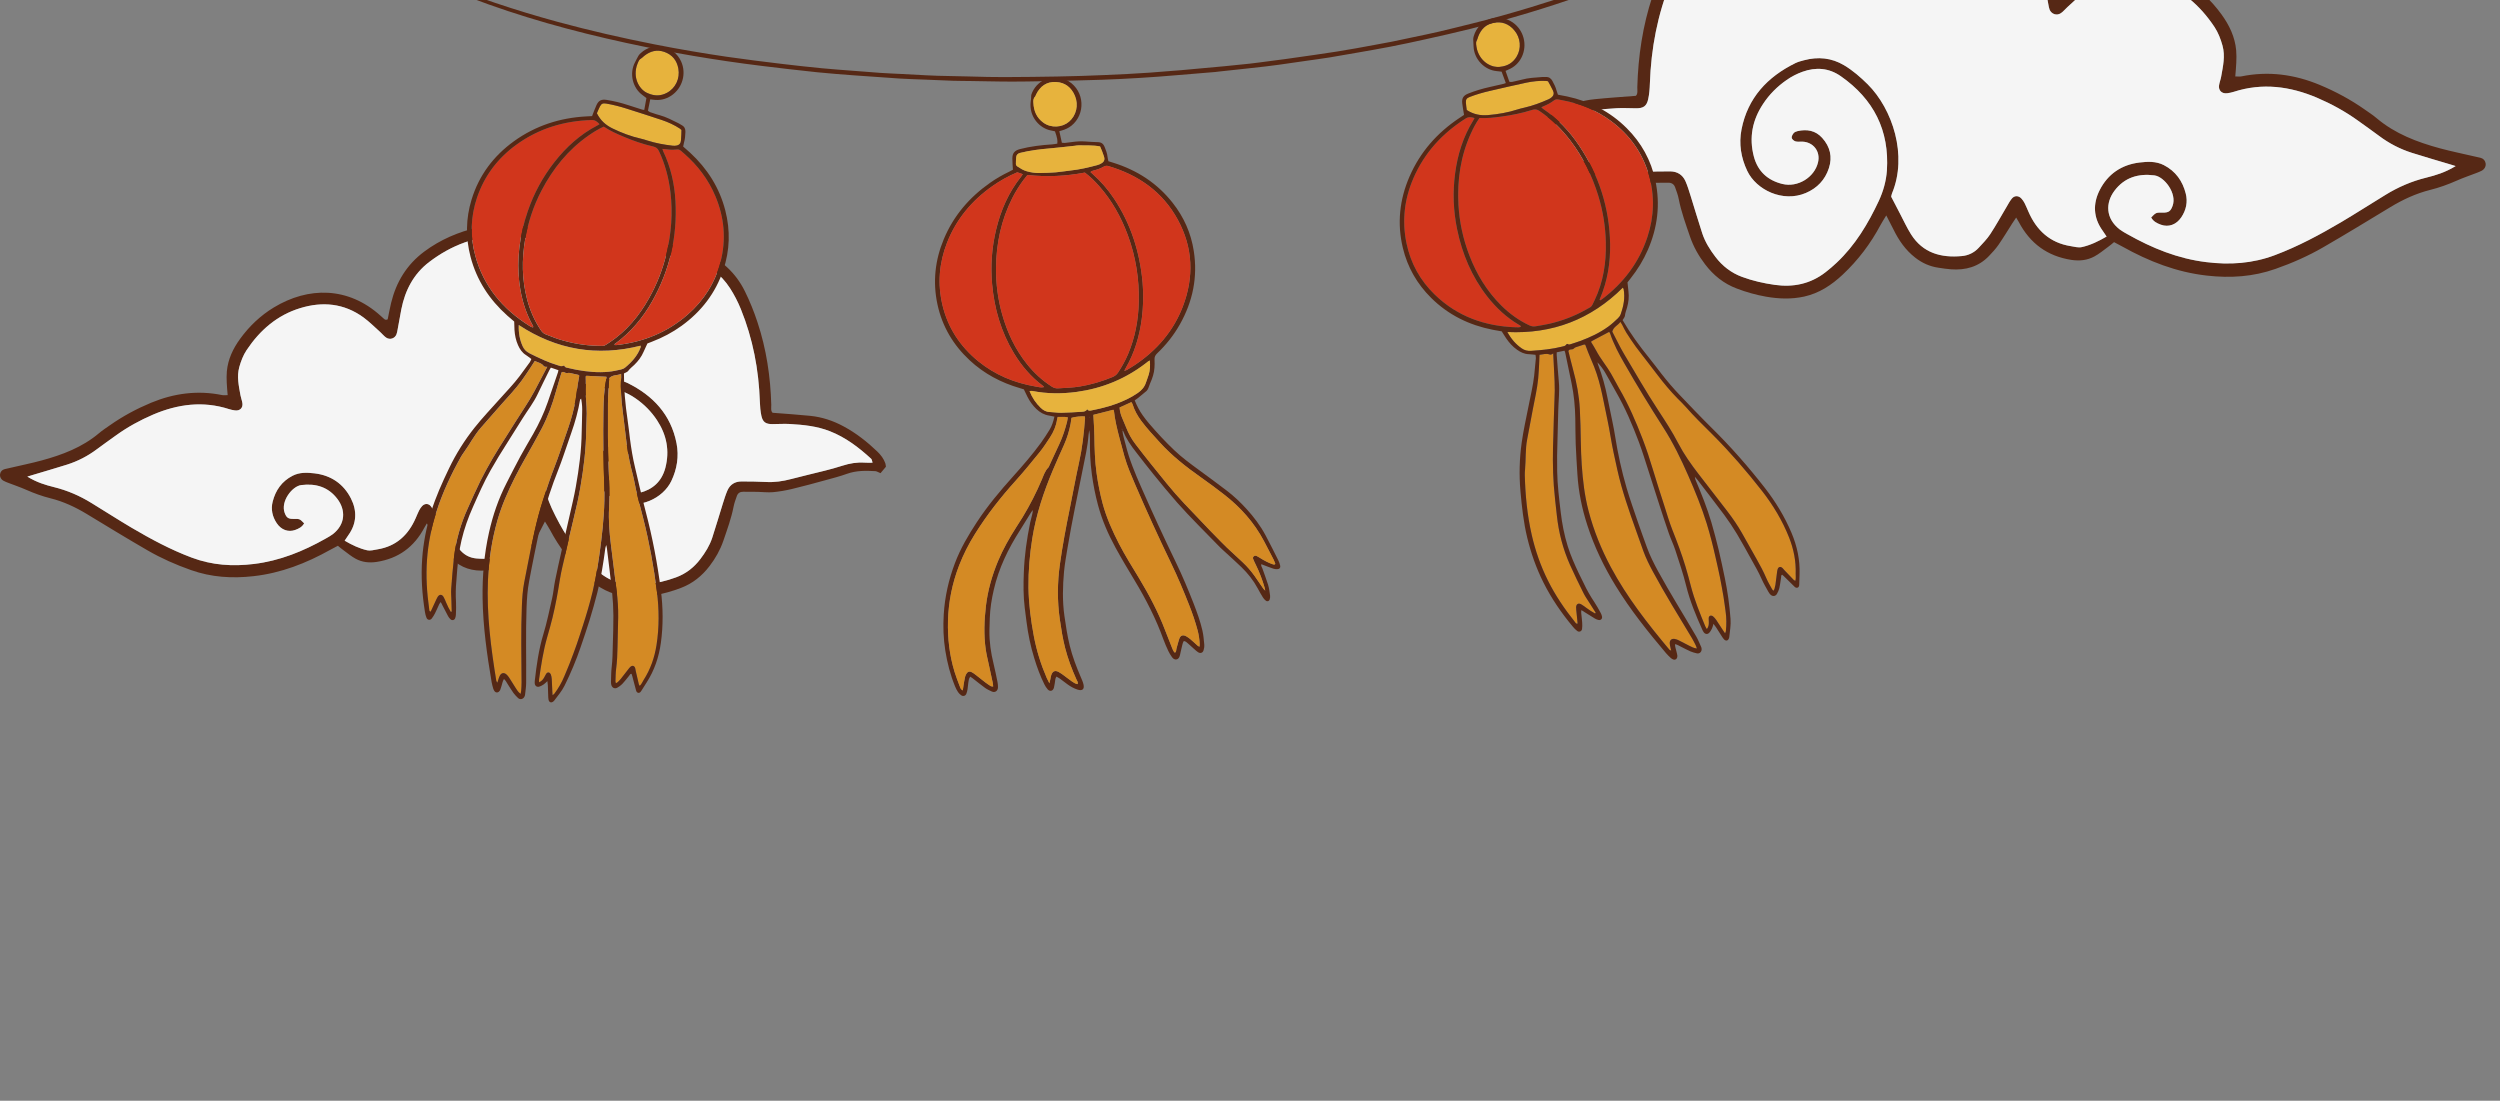 <svg width="134" height="59" viewBox="0 0 134 59" fill="none" xmlns="http://www.w3.org/2000/svg">
<rect x="0" y="0" width="134" height="59" fill="#808080" stroke="none"/>
<path d="M1.464 25.546C1.632 25.494 1.694 25.474 1.759 25.456C2.368 25.272 2.983 25.098 3.592 24.904C4.17 24.72 4.704 24.445 5.191 24.079C5.525 23.828 5.873 23.587 6.212 23.34C6.837 22.89 7.508 22.521 8.216 22.218C9.535 21.659 10.883 21.48 12.275 21.928C12.379 21.962 12.488 21.985 12.596 21.998C12.856 22.032 13.029 21.863 12.993 21.611C12.972 21.469 12.915 21.329 12.889 21.186C12.801 20.684 12.682 20.189 12.827 19.67C12.918 19.349 13.035 19.043 13.216 18.768C13.926 17.703 14.851 16.894 16.091 16.516C17.288 16.148 18.444 16.257 19.481 17.014C19.802 17.249 20.088 17.537 20.386 17.804C20.494 17.9 20.585 18.022 20.704 18.099C20.904 18.231 21.163 18.141 21.251 17.921C21.282 17.835 21.298 17.744 21.314 17.654C21.381 17.296 21.441 16.936 21.511 16.578C21.713 15.557 22.172 14.675 23.009 14.04C24.191 13.141 25.528 12.633 27.019 12.623C28.574 12.615 29.795 13.304 30.679 14.574C30.958 14.979 31.176 15.424 31.422 15.852C31.513 16.01 31.591 16.179 31.702 16.319C31.868 16.531 32.138 16.539 32.319 16.339C32.454 16.192 32.568 16.026 32.685 15.863C33.061 15.342 33.462 14.838 33.983 14.458C34.919 13.776 35.956 13.491 37.083 13.875C37.934 14.162 38.639 14.688 39.131 15.45C39.359 15.803 39.551 16.181 39.709 16.567C40.355 18.156 40.671 19.818 40.728 21.531C40.736 21.785 40.757 22.044 40.811 22.291C40.886 22.63 41.049 22.734 41.399 22.732C41.71 22.732 42.021 22.708 42.33 22.726C43.061 22.768 43.787 22.84 44.479 23.112C45.326 23.444 46.034 23.983 46.697 24.593C46.736 24.631 46.739 24.709 46.77 24.8C46.596 24.8 46.469 24.808 46.345 24.797C45.935 24.769 45.546 24.836 45.158 24.96C44.847 25.062 44.528 25.147 44.212 25.228C43.61 25.381 43.006 25.518 42.407 25.676C41.962 25.795 41.516 25.86 41.055 25.834C40.616 25.811 40.176 25.806 39.738 25.806C39.398 25.808 39.136 25.966 38.996 26.277C38.893 26.511 38.82 26.757 38.742 27C38.55 27.61 38.374 28.221 38.175 28.828C38.035 29.248 37.802 29.621 37.535 29.971C37.195 30.417 36.77 30.749 36.239 30.945C35.722 31.137 35.191 31.256 34.647 31.334C33.737 31.464 32.903 31.29 32.169 30.72C31.98 30.575 31.801 30.419 31.627 30.256C30.72 29.403 30.093 28.353 29.572 27.242C29.357 26.78 29.214 26.28 29.178 25.764C29.051 23.807 29.823 22.288 31.42 21.171C32.008 20.759 32.641 20.717 33.297 20.953C33.569 21.052 33.833 21.189 34.069 21.355C34.523 21.669 34.911 22.06 35.215 22.521C35.733 23.309 35.904 24.16 35.661 25.085C35.466 25.811 34.986 26.241 34.276 26.417C33.527 26.604 32.708 26.101 32.535 25.368C32.407 24.836 32.757 24.375 33.304 24.357C33.413 24.351 33.527 24.375 33.631 24.343C33.703 24.323 33.797 24.245 33.815 24.178C33.83 24.108 33.776 24.009 33.724 23.945C33.683 23.893 33.602 23.859 33.532 23.843C33.076 23.74 32.656 23.81 32.33 24.175C31.946 24.603 31.824 25.098 32.006 25.65C32.192 26.223 32.581 26.625 33.128 26.858C34.251 27.337 35.541 26.708 35.982 25.785C36.29 25.139 36.399 24.458 36.262 23.758C35.959 22.221 35.002 21.202 33.634 20.528C33.504 20.466 33.359 20.427 33.219 20.391C32.537 20.209 31.881 20.267 31.264 20.634C30.839 20.888 30.468 21.212 30.116 21.56C28.903 22.768 28.157 25.033 28.931 26.884C28.957 26.946 28.963 27.021 28.968 27.042C28.81 27.345 28.678 27.605 28.543 27.861C28.364 28.201 28.203 28.553 28.001 28.874C27.423 29.787 26.536 30.025 25.528 29.932C25.212 29.904 24.927 29.769 24.706 29.53C24.51 29.315 24.3 29.105 24.142 28.864C23.862 28.436 23.615 27.988 23.354 27.548C23.27 27.407 23.195 27.26 23.091 27.133C22.962 26.972 22.757 26.977 22.617 27.135C22.558 27.2 22.506 27.28 22.464 27.361C22.399 27.49 22.345 27.625 22.286 27.76C21.889 28.678 21.238 29.284 20.225 29.447C20.046 29.476 19.854 29.533 19.686 29.497C19.263 29.403 18.872 29.214 18.473 28.981C18.553 28.861 18.61 28.773 18.672 28.685C19.123 28.058 19.146 27.379 18.81 26.718C18.413 25.935 17.744 25.479 16.866 25.373C16.469 25.326 16.065 25.305 15.684 25.5C15.108 25.795 14.769 26.28 14.616 26.886C14.512 27.291 14.595 27.688 14.831 28.04C15.069 28.4 15.453 28.543 15.829 28.403C16.015 28.335 16.199 28.244 16.301 28.05C16.065 27.809 16.065 27.809 15.741 27.814C15.448 27.82 15.354 27.747 15.258 27.488C15.033 26.881 15.655 26.062 16.145 26C16.93 25.899 17.607 26.106 18.089 26.749C18.529 27.335 18.529 28.097 17.833 28.636C17.716 28.724 17.586 28.794 17.459 28.867C16.259 29.546 15.002 30.059 13.615 30.228C12.472 30.37 11.363 30.297 10.277 29.888C9.141 29.463 8.084 28.893 7.044 28.281C6.321 27.853 5.616 27.397 4.898 26.959C4.273 26.573 3.607 26.285 2.892 26.109C2.433 25.995 1.977 25.86 1.464 25.546ZM0.194 25.772C0.271 25.816 0.36 25.847 0.445 25.881C0.767 26.005 1.096 26.117 1.412 26.256C1.832 26.441 2.257 26.596 2.703 26.708C3.4 26.881 4.043 27.182 4.654 27.552C5.733 28.206 6.809 28.864 7.9 29.494C8.641 29.924 9.429 30.272 10.24 30.557C11.329 30.943 12.444 31.013 13.587 30.883C15.067 30.718 16.415 30.189 17.7 29.471C17.827 29.401 17.957 29.336 18.11 29.253C18.208 29.333 18.302 29.416 18.403 29.486C18.623 29.647 18.833 29.826 19.071 29.953C19.416 30.137 19.784 30.178 20.186 30.119C21.363 29.937 22.2 29.315 22.75 28.276C22.783 28.211 22.822 28.151 22.879 28.055C22.949 28.162 23.009 28.244 23.063 28.33C23.289 28.685 23.506 29.046 23.745 29.39C23.88 29.585 24.043 29.759 24.206 29.93C24.712 30.458 25.347 30.629 26.054 30.578C26.256 30.564 26.456 30.531 26.653 30.502C27.078 30.443 27.457 30.274 27.796 30.01C28.27 29.642 28.6 29.165 28.859 28.634C28.963 28.424 29.072 28.219 29.209 27.952C29.323 28.141 29.408 28.271 29.481 28.405C29.966 29.318 30.58 30.132 31.332 30.837C31.873 31.345 32.48 31.747 33.216 31.907C33.833 32.042 34.453 32.019 35.069 31.91C35.554 31.824 36.026 31.692 36.49 31.516C37.13 31.275 37.63 30.868 38.037 30.334C38.348 29.927 38.6 29.481 38.769 28.994C38.975 28.39 39.196 27.788 39.32 27.159C39.357 26.964 39.429 26.773 39.496 26.583C39.551 26.43 39.67 26.355 39.834 26.358C40.09 26.358 40.347 26.358 40.601 26.363C40.876 26.368 41.153 26.404 41.423 26.381C41.767 26.35 42.112 26.29 42.447 26.21C43.05 26.067 43.649 25.901 44.245 25.738C44.634 25.632 45.023 25.531 45.399 25.396C45.896 25.217 46.404 25.225 46.915 25.253C46.998 25.259 47.078 25.316 47.195 25.362C47.291 25.248 47.392 25.129 47.485 25.018C47.472 24.937 47.472 24.883 47.454 24.833C47.366 24.585 47.211 24.383 47.026 24.204C46.482 23.683 45.894 23.219 45.23 22.861C44.665 22.553 44.059 22.351 43.416 22.288C42.763 22.221 42.107 22.18 41.412 22.125C41.303 22.029 41.342 21.853 41.34 21.695C41.298 20.189 41.078 18.711 40.603 17.278C40.417 16.707 40.189 16.145 39.924 15.609C39.427 14.6 38.623 13.887 37.604 13.444C36.135 12.806 34.782 13.128 33.543 14.056C33.086 14.398 32.724 14.838 32.374 15.287C32.286 15.401 32.198 15.518 32.06 15.697C31.975 15.554 31.918 15.466 31.863 15.375C31.64 14.999 31.435 14.608 31.189 14.245C30.36 13.014 29.191 12.312 27.729 12.057C27.006 11.931 26.308 12.031 25.611 12.19C24.569 12.431 23.602 12.843 22.739 13.486C21.803 14.183 21.236 15.116 20.963 16.238C20.891 16.537 20.837 16.84 20.78 17.117C20.632 17.184 20.585 17.083 20.518 17.032C20.476 17 20.438 16.959 20.396 16.923C18.657 15.354 16.524 15.36 14.673 16.482C13.965 16.912 13.366 17.48 12.876 18.154C12.495 18.677 12.218 19.25 12.159 19.906C12.14 20.106 12.146 20.305 12.153 20.505C12.161 20.72 12.184 20.935 12.203 21.179C12.075 21.179 11.987 21.194 11.904 21.176C10.593 20.909 9.328 21.078 8.097 21.588C7.319 21.912 6.581 22.309 5.891 22.794C5.696 22.931 5.494 23.061 5.315 23.213C4.413 23.976 3.341 24.38 2.223 24.683C1.679 24.831 1.124 24.942 0.572 25.072C0.466 25.095 0.357 25.116 0.251 25.145C0.116 25.181 0.03 25.269 0.004 25.409C-0.019 25.552 0.051 25.697 0.194 25.772Z" fill="#562815"/>
<path d="M1.464 25.546C1.977 25.86 2.433 25.995 2.892 26.109C3.607 26.285 4.273 26.573 4.898 26.959C5.616 27.397 6.321 27.853 7.044 28.281C8.084 28.892 9.141 29.463 10.277 29.888C11.363 30.297 12.472 30.37 13.615 30.228C15.002 30.059 16.259 29.546 17.459 28.867C17.586 28.794 17.716 28.724 17.833 28.636C18.53 28.097 18.53 27.335 18.089 26.749C17.607 26.106 16.93 25.899 16.145 26C15.655 26.062 15.033 26.881 15.258 27.488C15.354 27.747 15.448 27.819 15.741 27.814C16.065 27.809 16.065 27.809 16.301 28.05C16.2 28.244 16.015 28.335 15.829 28.403C15.453 28.543 15.069 28.4 14.831 28.04C14.595 27.688 14.512 27.291 14.616 26.886C14.769 26.28 15.108 25.795 15.684 25.5C16.065 25.305 16.469 25.326 16.866 25.373C17.744 25.479 18.413 25.935 18.81 26.718C19.146 27.379 19.123 28.058 18.672 28.685C18.61 28.773 18.553 28.861 18.473 28.981C18.872 29.214 19.263 29.403 19.686 29.497C19.854 29.533 20.046 29.476 20.225 29.447C21.238 29.284 21.889 28.677 22.286 27.76C22.345 27.625 22.399 27.49 22.464 27.361C22.506 27.28 22.558 27.2 22.617 27.135C22.757 26.977 22.962 26.972 23.091 27.133C23.195 27.26 23.27 27.407 23.354 27.547C23.615 27.988 23.862 28.436 24.142 28.864C24.3 29.105 24.51 29.315 24.706 29.53C24.927 29.769 25.212 29.903 25.528 29.932C26.536 30.025 27.423 29.787 28.001 28.874C28.203 28.553 28.364 28.201 28.543 27.861C28.678 27.604 28.81 27.345 28.968 27.042C28.963 27.021 28.957 26.946 28.931 26.884C28.157 25.033 28.903 22.768 30.116 21.56C30.469 21.212 30.839 20.888 31.264 20.634C31.881 20.266 32.537 20.209 33.219 20.391C33.359 20.427 33.504 20.466 33.634 20.528C35.002 21.202 35.959 22.221 36.262 23.758C36.399 24.458 36.29 25.139 35.982 25.785C35.541 26.708 34.251 27.337 33.128 26.858C32.581 26.625 32.192 26.223 32.006 25.65C31.824 25.098 31.946 24.603 32.33 24.175C32.656 23.81 33.076 23.74 33.532 23.843C33.602 23.859 33.683 23.893 33.724 23.945C33.776 24.009 33.83 24.108 33.815 24.178C33.797 24.245 33.703 24.323 33.631 24.343C33.527 24.375 33.413 24.351 33.304 24.357C32.757 24.375 32.407 24.836 32.535 25.368C32.708 26.101 33.527 26.604 34.276 26.417C34.986 26.241 35.466 25.811 35.661 25.085C35.904 24.16 35.733 23.309 35.215 22.521C34.911 22.06 34.523 21.669 34.069 21.355C33.833 21.189 33.569 21.052 33.297 20.953C32.641 20.717 32.008 20.759 31.42 21.171C29.823 22.288 29.051 23.807 29.178 25.764C29.214 26.28 29.357 26.78 29.572 27.242C30.093 28.353 30.72 29.403 31.627 30.256C31.801 30.419 31.98 30.575 32.169 30.72C32.903 31.29 33.737 31.464 34.647 31.334C35.191 31.256 35.723 31.137 36.239 30.945C36.77 30.749 37.195 30.417 37.535 29.971C37.802 29.621 38.035 29.248 38.175 28.828C38.374 28.221 38.55 27.61 38.742 27C38.82 26.757 38.893 26.511 38.996 26.277C39.136 25.966 39.398 25.808 39.738 25.806C40.176 25.806 40.616 25.811 41.055 25.834C41.516 25.86 41.962 25.795 42.408 25.676C43.006 25.518 43.61 25.381 44.212 25.228C44.528 25.147 44.847 25.062 45.158 24.96C45.546 24.836 45.935 24.769 46.345 24.797C46.469 24.808 46.596 24.8 46.77 24.8C46.739 24.709 46.736 24.631 46.697 24.593C46.034 23.983 45.326 23.444 44.479 23.112C43.787 22.84 43.061 22.768 42.33 22.726C42.021 22.708 41.71 22.732 41.399 22.732C41.049 22.734 40.886 22.63 40.811 22.291C40.757 22.044 40.736 21.785 40.728 21.531C40.671 19.818 40.355 18.156 39.709 16.567C39.551 16.181 39.359 15.803 39.131 15.45C38.639 14.688 37.934 14.162 37.083 13.874C35.956 13.491 34.919 13.776 33.984 14.458C33.463 14.838 33.061 15.342 32.685 15.863C32.568 16.026 32.454 16.192 32.319 16.339C32.138 16.539 31.868 16.531 31.702 16.319C31.591 16.179 31.513 16.01 31.423 15.852C31.176 15.424 30.959 14.979 30.679 14.574C29.795 13.304 28.574 12.614 27.019 12.623C25.528 12.633 24.191 13.141 23.009 14.04C22.172 14.675 21.713 15.557 21.511 16.578C21.441 16.936 21.381 17.296 21.314 17.654C21.298 17.744 21.282 17.835 21.251 17.921C21.163 18.141 20.904 18.231 20.704 18.099C20.585 18.022 20.494 17.9 20.386 17.804C20.088 17.537 19.802 17.249 19.481 17.013C18.444 16.257 17.288 16.148 16.091 16.516C14.851 16.894 13.926 17.703 13.216 18.768C13.035 19.043 12.918 19.349 12.827 19.67C12.682 20.189 12.801 20.684 12.889 21.186C12.915 21.329 12.972 21.469 12.993 21.611C13.03 21.863 12.856 22.032 12.597 21.998C12.488 21.985 12.379 21.961 12.275 21.928C10.883 21.48 9.535 21.658 8.216 22.218C7.508 22.521 6.837 22.89 6.212 23.34C5.873 23.587 5.525 23.828 5.191 24.079C4.704 24.445 4.17 24.72 3.592 24.904C2.983 25.098 2.368 25.272 1.759 25.456C1.695 25.474 1.632 25.494 1.464 25.546Z" fill="#F5F5F5"/>
<path d="M131.624 8.901C131.438 8.844 131.37 8.821 131.298 8.801C130.629 8.599 129.953 8.408 129.283 8.194C128.647 7.992 128.06 7.689 127.524 7.287C127.156 7.011 126.774 6.745 126.4 6.475C125.713 5.979 124.975 5.574 124.196 5.24C122.745 4.624 121.262 4.427 119.731 4.921C119.617 4.958 119.497 4.983 119.378 4.998C119.092 5.035 118.901 4.85 118.941 4.573C118.964 4.416 119.027 4.262 119.055 4.105C119.152 3.552 119.283 3.008 119.124 2.437C119.024 2.084 118.895 1.747 118.696 1.445C117.915 0.273 116.897 -0.617 115.534 -1.033C114.217 -1.437 112.945 -1.318 111.805 -0.485C111.451 -0.226 111.137 0.091 110.81 0.384C110.69 0.49 110.59 0.624 110.459 0.709C110.239 0.855 109.954 0.755 109.857 0.513C109.823 0.419 109.806 0.319 109.789 0.219C109.715 -0.174 109.649 -0.571 109.572 -0.964C109.35 -2.088 108.845 -3.057 107.924 -3.756C106.624 -4.745 105.153 -5.304 103.513 -5.315C101.803 -5.324 100.46 -4.565 99.487 -3.168C99.179 -2.723 98.94 -2.233 98.669 -1.763C98.569 -1.589 98.484 -1.403 98.361 -1.249C98.179 -1.016 97.882 -1.007 97.683 -1.227C97.534 -1.389 97.409 -1.572 97.28 -1.751C96.867 -2.324 96.425 -2.878 95.852 -3.296C94.823 -4.046 93.682 -4.36 92.442 -3.938C91.507 -3.622 90.731 -3.043 90.19 -2.204C89.939 -1.817 89.728 -1.401 89.554 -0.976C88.844 0.772 88.496 2.6 88.433 4.485C88.424 4.764 88.402 5.049 88.342 5.32C88.259 5.693 88.079 5.807 87.695 5.805C87.353 5.805 87.01 5.779 86.671 5.799C85.867 5.844 85.069 5.924 84.307 6.224C83.375 6.588 82.596 7.182 81.867 7.852C81.824 7.894 81.821 7.98 81.787 8.08C81.978 8.08 82.118 8.088 82.254 8.077C82.705 8.046 83.133 8.12 83.56 8.256C83.902 8.368 84.253 8.462 84.601 8.55C85.262 8.719 85.927 8.87 86.585 9.044C87.076 9.175 87.566 9.246 88.074 9.217C88.556 9.192 89.04 9.186 89.522 9.186C89.896 9.189 90.184 9.363 90.338 9.705C90.452 9.962 90.532 10.233 90.617 10.501C90.828 11.171 91.022 11.844 91.242 12.511C91.395 12.973 91.652 13.383 91.946 13.768C92.319 14.259 92.787 14.623 93.371 14.84C93.939 15.051 94.523 15.182 95.122 15.268C96.123 15.41 97.041 15.219 97.848 14.592C98.056 14.432 98.253 14.261 98.444 14.082C99.442 13.144 100.132 11.989 100.705 10.766C100.941 10.258 101.098 9.708 101.138 9.14C101.278 6.988 100.428 5.317 98.672 4.088C98.025 3.635 97.329 3.589 96.608 3.849C96.308 3.957 96.017 4.108 95.758 4.291C95.259 4.636 94.831 5.066 94.498 5.574C93.927 6.44 93.739 7.376 94.007 8.393C94.221 9.192 94.749 9.665 95.53 9.859C96.354 10.064 97.255 9.511 97.446 8.704C97.586 8.12 97.201 7.612 96.599 7.592C96.479 7.587 96.354 7.612 96.24 7.578C96.16 7.555 96.057 7.47 96.037 7.396C96.02 7.318 96.08 7.21 96.137 7.139C96.183 7.082 96.271 7.045 96.348 7.028C96.85 6.914 97.312 6.991 97.671 7.393C98.093 7.863 98.227 8.408 98.027 9.015C97.822 9.645 97.395 10.087 96.793 10.344C95.558 10.871 94.138 10.178 93.654 9.163C93.315 8.453 93.195 7.703 93.346 6.933C93.679 5.243 94.731 4.122 96.237 3.381C96.379 3.313 96.539 3.27 96.693 3.23C97.443 3.03 98.164 3.093 98.843 3.498C99.31 3.777 99.718 4.134 100.106 4.516C101.441 5.844 102.261 8.337 101.409 10.372C101.38 10.441 101.375 10.523 101.369 10.546C101.543 10.88 101.688 11.165 101.837 11.447C102.034 11.821 102.21 12.209 102.433 12.562C103.068 13.566 104.044 13.828 105.153 13.725C105.501 13.694 105.814 13.546 106.057 13.283C106.273 13.047 106.504 12.816 106.678 12.55C106.986 12.08 107.257 11.587 107.545 11.102C107.636 10.948 107.719 10.786 107.833 10.646C107.975 10.469 108.201 10.475 108.355 10.649C108.42 10.72 108.477 10.808 108.523 10.897C108.594 11.039 108.654 11.188 108.719 11.336C109.156 12.345 109.871 13.012 110.986 13.192C111.183 13.223 111.394 13.286 111.579 13.246C112.044 13.144 112.475 12.935 112.914 12.679C112.825 12.548 112.763 12.451 112.694 12.354C112.198 11.664 112.173 10.917 112.543 10.19C112.979 9.329 113.715 8.827 114.681 8.71C115.118 8.659 115.562 8.636 115.982 8.85C116.615 9.175 116.988 9.708 117.156 10.375C117.27 10.82 117.179 11.256 116.92 11.644C116.657 12.04 116.236 12.197 115.822 12.043C115.617 11.969 115.414 11.869 115.303 11.655C115.562 11.39 115.562 11.39 115.919 11.396C116.241 11.401 116.344 11.322 116.45 11.037C116.697 10.37 116.013 9.469 115.474 9.4C114.61 9.289 113.866 9.517 113.336 10.224C112.851 10.868 112.851 11.707 113.618 12.3C113.746 12.397 113.889 12.473 114.029 12.553C115.349 13.3 116.732 13.865 118.257 14.05C119.514 14.207 120.735 14.127 121.929 13.677C123.178 13.209 124.342 12.582 125.485 11.909C126.28 11.438 127.056 10.937 127.846 10.455C128.533 10.03 129.265 9.713 130.052 9.52C130.557 9.394 131.059 9.246 131.624 8.901ZM133.021 9.149C132.935 9.197 132.838 9.232 132.744 9.269C132.39 9.406 132.028 9.528 131.68 9.682C131.219 9.885 130.751 10.056 130.261 10.178C129.494 10.37 128.787 10.7 128.114 11.108C126.928 11.826 125.744 12.55 124.544 13.243C123.728 13.717 122.862 14.099 121.969 14.412C120.772 14.837 119.546 14.914 118.288 14.772C116.66 14.589 115.177 14.008 113.763 13.218C113.624 13.141 113.481 13.069 113.313 12.978C113.205 13.066 113.102 13.158 112.991 13.235C112.748 13.412 112.518 13.608 112.255 13.748C111.876 13.951 111.471 13.996 111.029 13.931C109.735 13.731 108.814 13.047 108.209 11.903C108.172 11.832 108.129 11.766 108.067 11.661C107.99 11.778 107.924 11.869 107.864 11.963C107.616 12.354 107.377 12.75 107.114 13.13C106.966 13.343 106.787 13.534 106.607 13.723C106.051 14.304 105.352 14.492 104.574 14.435C104.352 14.421 104.132 14.384 103.915 14.352C103.448 14.287 103.031 14.102 102.658 13.811C102.136 13.406 101.774 12.881 101.489 12.297C101.375 12.066 101.255 11.841 101.104 11.547C100.978 11.755 100.885 11.898 100.804 12.046C100.271 13.049 99.596 13.945 98.769 14.72C98.173 15.279 97.506 15.721 96.696 15.898C96.017 16.046 95.336 16.02 94.657 15.901C94.124 15.807 93.605 15.661 93.095 15.467C92.391 15.202 91.84 14.755 91.393 14.167C91.05 13.72 90.774 13.229 90.588 12.693C90.361 12.029 90.118 11.367 89.981 10.674C89.942 10.46 89.861 10.25 89.787 10.042C89.728 9.873 89.597 9.791 89.417 9.793C89.134 9.793 88.852 9.793 88.573 9.799C88.271 9.805 87.965 9.845 87.669 9.819C87.29 9.785 86.91 9.719 86.543 9.631C85.879 9.474 85.22 9.292 84.564 9.112C84.136 8.995 83.709 8.884 83.295 8.736C82.748 8.539 82.189 8.548 81.627 8.579C81.536 8.584 81.448 8.647 81.319 8.699C81.214 8.573 81.103 8.442 81 8.319C81.014 8.231 81.014 8.171 81.034 8.117C81.131 7.843 81.302 7.621 81.505 7.424C82.103 6.851 82.751 6.341 83.481 5.947C84.102 5.608 84.769 5.386 85.476 5.317C86.195 5.243 86.916 5.197 87.68 5.137C87.8 5.032 87.757 4.838 87.76 4.664C87.806 3.008 88.048 1.382 88.57 -0.194C88.775 -0.822 89.026 -1.44 89.317 -2.031C89.864 -3.14 90.748 -3.924 91.869 -4.411C93.486 -5.113 94.974 -4.759 96.337 -3.739C96.839 -3.362 97.237 -2.878 97.622 -2.384C97.72 -2.259 97.816 -2.13 97.967 -1.934C98.062 -2.091 98.124 -2.187 98.184 -2.287C98.43 -2.701 98.655 -3.131 98.925 -3.53C99.838 -4.885 101.124 -5.657 102.732 -5.937C103.527 -6.076 104.294 -5.965 105.061 -5.792C106.208 -5.526 107.271 -5.073 108.221 -4.366C109.25 -3.599 109.874 -2.572 110.174 -1.338C110.254 -1.01 110.313 -0.676 110.376 -0.371C110.539 -0.297 110.59 -0.408 110.664 -0.465C110.71 -0.5 110.752 -0.545 110.798 -0.585C112.711 -2.31 115.058 -2.305 117.094 -1.07C117.872 -0.597 118.531 0.028 119.07 0.769C119.489 1.345 119.794 1.975 119.859 2.697C119.879 2.916 119.874 3.136 119.865 3.355C119.856 3.592 119.831 3.829 119.811 4.097C119.951 4.097 120.047 4.114 120.139 4.094C121.582 3.8 122.973 3.985 124.327 4.547C125.183 4.903 125.995 5.34 126.754 5.873C126.968 6.024 127.19 6.167 127.387 6.335C128.379 7.173 129.559 7.618 130.788 7.952C131.387 8.114 131.997 8.236 132.604 8.379C132.721 8.405 132.841 8.428 132.958 8.459C133.106 8.499 133.2 8.596 133.229 8.75C133.255 8.907 133.177 9.066 133.021 9.149Z" fill="#562815"/>
<path d="M131.624 8.901C131.059 9.246 130.557 9.394 130.053 9.52C129.266 9.713 128.533 10.03 127.846 10.455C127.056 10.937 126.28 11.438 125.485 11.909C124.342 12.582 123.178 13.209 121.93 13.677C120.735 14.127 119.514 14.207 118.257 14.05C116.732 13.865 115.349 13.3 114.029 12.553C113.889 12.473 113.746 12.397 113.618 12.3C112.851 11.707 112.851 10.868 113.336 10.224C113.866 9.517 114.61 9.289 115.474 9.4C116.013 9.469 116.697 10.37 116.45 11.036C116.344 11.322 116.241 11.401 115.919 11.396C115.562 11.39 115.562 11.39 115.303 11.655C115.414 11.869 115.617 11.969 115.822 12.043C116.236 12.197 116.657 12.04 116.92 11.644C117.179 11.256 117.271 10.82 117.156 10.375C116.988 9.708 116.615 9.175 115.982 8.85C115.562 8.636 115.118 8.659 114.682 8.71C113.715 8.827 112.979 9.329 112.543 10.19C112.173 10.917 112.198 11.664 112.694 12.354C112.763 12.451 112.825 12.548 112.914 12.679C112.475 12.935 112.044 13.144 111.58 13.246C111.394 13.286 111.183 13.223 110.986 13.192C109.872 13.012 109.156 12.345 108.72 11.336C108.654 11.188 108.594 11.039 108.523 10.897C108.477 10.808 108.42 10.72 108.355 10.649C108.201 10.475 107.975 10.469 107.833 10.646C107.719 10.786 107.636 10.948 107.545 11.102C107.257 11.587 106.986 12.08 106.678 12.55C106.504 12.816 106.273 13.047 106.057 13.283C105.814 13.546 105.501 13.694 105.153 13.725C104.044 13.828 103.069 13.566 102.433 12.562C102.21 12.209 102.034 11.821 101.837 11.447C101.688 11.165 101.543 10.88 101.369 10.546C101.375 10.523 101.381 10.441 101.409 10.372C102.262 8.337 101.441 5.844 100.106 4.516C99.718 4.134 99.311 3.777 98.843 3.498C98.164 3.093 97.443 3.03 96.693 3.23C96.539 3.27 96.379 3.313 96.237 3.381C94.732 4.122 93.679 5.243 93.346 6.933C93.195 7.703 93.315 8.453 93.654 9.163C94.138 10.178 95.558 10.871 96.793 10.344C97.395 10.087 97.822 9.645 98.028 9.015C98.227 8.408 98.093 7.863 97.671 7.393C97.312 6.991 96.85 6.914 96.348 7.028C96.271 7.045 96.183 7.082 96.137 7.139C96.08 7.21 96.02 7.318 96.037 7.396C96.057 7.47 96.16 7.555 96.24 7.578C96.354 7.612 96.479 7.587 96.599 7.592C97.201 7.612 97.586 8.12 97.446 8.704C97.255 9.511 96.354 10.064 95.53 9.859C94.749 9.665 94.221 9.192 94.007 8.393C93.739 7.376 93.927 6.44 94.498 5.574C94.831 5.066 95.259 4.636 95.758 4.291C96.017 4.108 96.308 3.957 96.608 3.849C97.329 3.589 98.025 3.635 98.672 4.088C100.428 5.317 101.278 6.988 101.138 9.14C101.098 9.708 100.941 10.258 100.705 10.766C100.132 11.989 99.442 13.144 98.444 14.082C98.253 14.261 98.056 14.432 97.848 14.592C97.041 15.219 96.123 15.41 95.122 15.268C94.523 15.182 93.939 15.051 93.371 14.84C92.787 14.623 92.32 14.258 91.946 13.768C91.652 13.383 91.396 12.973 91.242 12.511C91.022 11.844 90.828 11.171 90.617 10.501C90.532 10.233 90.452 9.962 90.338 9.705C90.184 9.363 89.896 9.189 89.522 9.186C89.04 9.186 88.556 9.192 88.074 9.217C87.566 9.246 87.076 9.175 86.586 9.044C85.927 8.87 85.263 8.719 84.601 8.55C84.253 8.462 83.902 8.368 83.56 8.256C83.133 8.12 82.705 8.046 82.254 8.077C82.118 8.088 81.978 8.08 81.787 8.08C81.821 7.98 81.824 7.894 81.867 7.852C82.596 7.182 83.375 6.588 84.307 6.224C85.069 5.924 85.867 5.844 86.671 5.799C87.011 5.779 87.353 5.805 87.695 5.805C88.08 5.807 88.259 5.693 88.342 5.32C88.402 5.049 88.425 4.764 88.433 4.485C88.496 2.6 88.844 0.772 89.554 -0.976C89.728 -1.401 89.939 -1.817 90.19 -2.204C90.731 -3.043 91.507 -3.622 92.442 -3.938C93.682 -4.36 94.823 -4.046 95.852 -3.296C96.425 -2.878 96.867 -2.324 97.281 -1.751C97.409 -1.572 97.534 -1.389 97.683 -1.227C97.882 -1.007 98.179 -1.016 98.361 -1.249C98.484 -1.403 98.569 -1.589 98.669 -1.763C98.94 -2.233 99.18 -2.723 99.487 -3.168C100.46 -4.565 101.803 -5.324 103.513 -5.315C105.153 -5.304 106.624 -4.745 107.924 -3.756C108.845 -3.057 109.35 -2.088 109.572 -0.964C109.649 -0.571 109.715 -0.174 109.789 0.219C109.806 0.319 109.823 0.419 109.857 0.513C109.954 0.755 110.239 0.855 110.459 0.709C110.59 0.624 110.69 0.49 110.81 0.384C111.137 0.091 111.451 -0.226 111.805 -0.485C112.945 -1.318 114.217 -1.437 115.534 -1.033C116.897 -0.617 117.915 0.273 118.696 1.445C118.896 1.747 119.024 2.084 119.124 2.437C119.283 3.008 119.152 3.552 119.055 4.105C119.027 4.262 118.964 4.416 118.941 4.573C118.901 4.85 119.092 5.035 119.378 4.998C119.497 4.983 119.617 4.958 119.731 4.921C121.262 4.427 122.745 4.624 124.196 5.24C124.975 5.574 125.713 5.979 126.4 6.475C126.774 6.745 127.156 7.011 127.524 7.287C128.06 7.689 128.647 7.992 129.283 8.194C129.953 8.408 130.629 8.599 131.298 8.801C131.37 8.821 131.438 8.844 131.624 8.901Z" fill="#F5F5F5"/>
<mask id="mask0_12_32" style="mask-type:luminance" maskUnits="userSpaceOnUse" x="11" y="-18" width="94" height="77">
<path d="M93.14 58.48L11 42.379L22.835 -18L104.976 -1.899L93.14 58.48Z" fill="white"/>
</mask>
<g mask="url(#mask0_12_32)">
<path d="M81.276 17.543C79.605 17.493 78.119 16.97 76.901 15.791C76.117 15.031 75.61 14.108 75.388 13.04C75.138 11.839 75.274 10.67 75.762 9.546C76.353 8.18 77.314 7.139 78.564 6.349C78.716 6.253 78.854 6.274 79.035 6.327C79.007 6.379 78.99 6.417 78.968 6.452C78.426 7.326 78.127 8.284 77.994 9.299C77.861 10.301 77.898 11.3 78.102 12.289C78.373 13.607 78.883 14.823 79.716 15.89C80.19 16.496 80.744 17.014 81.41 17.407C81.452 17.432 81.505 17.446 81.521 17.514C81.443 17.553 81.357 17.545 81.276 17.543Z" fill="#D1361C"/>
<path d="M88.299 12.711C87.848 14.082 87.012 15.173 85.868 16.04C85.837 16.064 85.8 16.081 85.77 16.099C85.716 16.058 85.75 16.026 85.762 16.001C86.161 15.063 86.321 14.083 86.302 13.068C86.266 11.15 85.704 9.397 84.64 7.803C84.122 7.027 83.488 6.358 82.709 5.835C82.676 5.812 82.648 5.78 82.614 5.749C82.803 5.657 82.993 5.591 83.152 5.481C83.43 5.289 83.356 5.302 83.771 5.379C84.711 5.554 85.576 5.914 86.345 6.484C87.341 7.221 88.033 8.18 88.378 9.373C88.701 10.489 88.663 11.607 88.299 12.711Z" fill="#D1361C"/>
<path d="M85.662 10.473C85.917 11.296 86.054 12.141 86.073 13.002C86.098 14.075 85.938 15.118 85.469 16.097C85.278 16.494 85.343 16.406 84.995 16.603C84.39 16.948 83.741 17.188 83.065 17.35C82.815 17.41 82.559 17.442 82.308 17.49C82.183 17.513 82.074 17.487 81.961 17.434C81.405 17.171 80.916 16.816 80.48 16.386C79.699 15.615 79.145 14.697 78.754 13.678C78.421 12.807 78.225 11.906 78.173 10.977C78.101 9.649 78.287 8.363 78.843 7.145C78.971 6.865 79.112 6.591 79.3 6.325C79.708 6.349 80.09 6.3 80.472 6.249C81.032 6.176 81.585 6.064 82.124 5.891C82.268 5.845 82.381 5.858 82.509 5.944C83.153 6.381 83.7 6.918 84.171 7.535C84.848 8.423 85.332 9.409 85.662 10.473Z" fill="#D1361C"/>
<path d="M81.156 1.612C81.511 2.022 81.56 2.599 81.285 3.046C81.094 3.357 80.815 3.536 80.413 3.581C80.006 3.647 79.369 3.37 79.169 2.654C79.145 2.563 79.133 2.469 79.121 2.375C79.112 2.308 79.116 2.244 79.153 2.178C79.19 2.113 79.204 2.035 79.231 1.962C79.378 1.576 79.635 1.308 80.05 1.224C80.492 1.136 80.863 1.274 81.156 1.612Z" fill="#E7B33D"/>
<path d="M83.234 4.845C83.307 4.986 83.289 5.11 83.17 5.214C83.12 5.259 83.06 5.296 82.998 5.323C82.576 5.511 82.145 5.671 81.692 5.774C81.576 5.801 81.459 5.827 81.345 5.865C80.829 6.032 80.299 6.124 79.76 6.169C79.358 6.203 78.977 6.133 78.617 5.896C78.603 5.772 78.579 5.637 78.573 5.502C78.563 5.326 78.613 5.26 78.783 5.194C79.134 5.059 79.495 4.955 79.861 4.871C80.512 4.724 81.16 4.566 81.813 4.43C82.155 4.359 82.505 4.321 82.859 4.337C82.892 4.338 82.926 4.347 82.974 4.355C83.013 4.423 83.055 4.497 83.094 4.571C83.141 4.662 83.188 4.754 83.234 4.845Z" fill="#E7B33D"/>
<path d="M80.795 17.796C83.227 17.909 85.275 17.113 86.982 15.419C87.003 15.454 87.023 15.472 87.026 15.493C87.112 15.962 87.024 16.412 86.865 16.852C86.836 16.93 86.781 17.005 86.721 17.061C86.56 17.214 86.397 17.366 86.218 17.497C85.753 17.838 85.234 18.08 84.695 18.279C84.534 18.339 84.371 18.387 84.209 18.441C84.144 18.463 84.081 18.488 84.017 18.432L83.96 18.454C83.909 18.555 83.808 18.559 83.721 18.581C83.179 18.718 82.625 18.769 82.07 18.806C81.883 18.82 81.711 18.779 81.558 18.671C81.246 18.452 81 18.173 80.795 17.796Z" fill="#E7B33D"/>
<path d="M83.252 18.944C83.277 19.452 83.303 19.938 83.326 20.423C83.342 20.757 83.335 21.09 83.32 21.424C83.294 22.057 83.278 22.69 83.261 23.322C83.248 23.767 83.229 24.213 83.234 24.658C83.237 25.119 83.25 25.582 83.285 26.043C83.323 26.573 83.39 27.1 83.447 27.628C83.545 28.545 83.775 29.429 84.15 30.272C84.38 30.787 84.629 31.294 84.88 31.8C84.971 31.983 85.093 32.15 85.202 32.325C85.311 32.498 85.421 32.671 85.53 32.844L85.496 32.882C85.332 32.794 85.177 32.693 85.028 32.581C84.938 32.514 84.85 32.445 84.753 32.391C84.601 32.305 84.48 32.377 84.479 32.554C84.478 32.649 84.492 32.742 84.501 32.836C84.521 33.032 84.541 33.227 84.561 33.422C84.47 33.45 84.448 33.376 84.415 33.336C83.864 32.646 83.369 31.919 82.973 31.125C82.581 30.34 82.295 29.52 82.1 28.666C81.859 27.608 81.756 26.536 81.729 25.456C81.727 25.353 81.735 25.25 81.744 25.148C81.791 24.621 81.754 24.088 81.854 23.566C81.958 23.019 82.055 22.472 82.162 21.927C82.268 21.381 82.393 20.838 82.448 20.284C82.475 20.004 82.486 19.72 82.501 19.439C82.509 19.304 82.511 19.168 82.516 19.017C82.703 19.002 82.873 18.929 83.052 18.998C83.127 19.029 83.193 18.989 83.252 18.944Z" fill="#D48A24"/>
<path d="M90.889 34.585C90.911 34.628 90.923 34.677 90.953 34.759C90.778 34.739 90.667 34.671 90.554 34.616C90.362 34.521 90.174 34.416 89.983 34.323C89.915 34.288 89.841 34.26 89.766 34.247C89.603 34.218 89.497 34.306 89.497 34.471C89.496 34.546 89.519 34.622 89.534 34.698C89.543 34.747 89.556 34.797 89.576 34.875C89.526 34.847 89.495 34.84 89.477 34.819C88.317 33.432 87.204 32.011 86.345 30.407C85.831 29.445 85.423 28.439 85.147 27.384C85.041 26.978 84.962 26.564 84.905 26.149C84.792 25.326 84.745 24.496 84.731 23.664C84.722 23.09 84.709 22.516 84.68 21.943C84.643 21.223 84.51 20.516 84.319 19.82C84.227 19.482 84.147 19.141 84.066 18.816C84.079 18.793 84.083 18.784 84.087 18.778C84.158 18.692 84.283 18.769 84.365 18.674C84.418 18.611 84.529 18.595 84.617 18.562C84.713 18.527 84.811 18.496 84.908 18.466C84.922 18.462 84.94 18.474 84.972 18.482C85.019 18.608 85.067 18.744 85.121 18.878C85.228 19.139 85.342 19.398 85.446 19.659C85.641 20.155 85.777 20.667 85.887 21.187C85.984 21.64 86.076 22.093 86.166 22.546C86.221 22.816 86.274 23.084 86.318 23.354C86.417 23.972 86.556 24.582 86.691 25.192C86.939 26.306 87.316 27.38 87.698 28.453C87.827 28.816 87.955 29.179 88.085 29.541C88.222 29.921 88.403 30.279 88.593 30.634C89.246 31.848 89.975 33.018 90.683 34.199C90.759 34.325 90.823 34.455 90.889 34.585Z" fill="#D48A24"/>
<path d="M91.585 33.139C91.583 33.207 91.59 33.276 91.592 33.344C91.598 33.473 91.58 33.596 91.489 33.719C91.457 33.664 91.426 33.623 91.406 33.577C91.115 32.874 90.828 32.167 90.635 31.43C90.542 31.074 90.45 30.717 90.342 30.366C90.14 29.702 89.899 29.054 89.642 28.409C89.469 27.972 89.34 27.519 89.196 27.07C88.995 26.443 88.789 25.816 88.601 25.184C88.435 24.627 88.253 24.074 88.044 23.532C87.685 22.596 87.287 21.678 86.781 20.809C86.632 20.55 86.5 20.28 86.349 20.023C86.232 19.824 86.101 19.632 85.968 19.444C85.819 19.234 85.677 19.021 85.557 18.793C85.475 18.635 85.375 18.485 85.288 18.34C85.291 18.32 85.29 18.311 85.294 18.304L85.312 18.285C85.621 18.122 85.93 17.958 86.25 17.789C86.263 17.809 86.289 17.833 86.298 17.863C86.489 18.444 86.778 18.977 87.081 19.505C87.743 20.665 88.442 21.802 89.162 22.928C89.685 23.744 90.105 24.614 90.494 25.5C90.863 26.339 91.208 27.187 91.48 28.063C91.667 28.668 91.821 29.282 91.96 29.901C92.037 30.243 92.116 30.584 92.186 30.929C92.257 31.282 92.321 31.636 92.38 31.99C92.423 32.244 92.452 32.5 92.489 32.754C92.542 33.112 92.545 33.47 92.506 33.829C92.503 33.861 92.484 33.89 92.464 33.946C92.418 33.879 92.384 33.832 92.353 33.784C92.232 33.597 92.113 33.409 91.988 33.225C91.941 33.156 91.882 33.09 91.817 33.035C91.784 33.007 91.721 32.99 91.678 33C91.615 33.014 91.587 33.075 91.585 33.139Z" fill="#D48A24"/>
<path d="M95.163 31.342C95.151 31.418 95.131 31.493 95.111 31.567C95.102 31.599 95.08 31.625 95.058 31.665C95.03 31.634 95.001 31.614 94.986 31.586C94.88 31.391 94.764 31.198 94.677 30.995C94.522 30.631 94.335 30.285 94.141 29.943C93.879 29.482 93.621 29.017 93.36 28.555C93.131 28.153 92.868 27.773 92.587 27.405C92.071 26.731 91.549 26.063 91.031 25.392C90.635 24.876 90.258 24.346 89.957 23.766C89.634 23.141 89.248 22.554 88.864 21.966C88.225 20.991 87.649 19.98 87.053 18.979C86.823 18.59 86.629 18.178 86.419 17.775C86.484 17.511 86.721 17.446 86.851 17.253C86.893 17.32 86.922 17.36 86.945 17.401C87.02 17.545 87.085 17.695 87.172 17.831C87.333 18.084 87.499 18.334 87.675 18.577C87.872 18.846 88.081 19.107 88.284 19.372C88.472 19.616 88.66 19.86 88.847 20.105C89.179 20.541 89.529 20.963 89.914 21.355C90.057 21.501 90.21 21.641 90.344 21.796C90.806 22.327 91.314 22.812 91.81 23.309C92.755 24.258 93.629 25.268 94.451 26.323C95.043 27.084 95.534 27.904 95.892 28.802C96.141 29.432 96.272 30.082 96.248 30.76C96.243 30.877 96.272 30.997 96.229 31.134C96.191 31.112 96.161 31.103 96.142 31.082C95.975 30.91 95.809 30.736 95.645 30.563C95.609 30.525 95.579 30.483 95.543 30.447C95.433 30.344 95.314 30.379 95.275 30.529C95.259 30.585 95.253 30.646 95.245 30.705C95.217 30.917 95.193 31.13 95.163 31.342Z" fill="#D48A24"/>
<path d="M83.32 21.424C83.294 22.057 83.278 22.69 83.261 23.322C83.248 23.767 83.229 24.212 83.234 24.658C83.237 25.119 83.25 25.582 83.285 26.043C83.324 26.573 83.39 27.1 83.447 27.628C83.545 28.545 83.775 29.429 84.15 30.272C84.38 30.787 84.629 31.294 84.88 31.8C84.971 31.983 85.093 32.15 85.202 32.325C85.311 32.498 85.421 32.671 85.53 32.844L85.496 32.882C85.332 32.794 85.177 32.693 85.028 32.581C84.938 32.514 84.85 32.445 84.753 32.391C84.601 32.305 84.481 32.377 84.479 32.554C84.478 32.649 84.493 32.742 84.501 32.836C84.521 33.031 84.541 33.227 84.561 33.422C84.47 33.45 84.448 33.376 84.415 33.336C83.864 32.646 83.369 31.919 82.973 31.125C82.581 30.34 82.295 29.52 82.1 28.666C81.859 27.608 81.756 26.536 81.729 25.456C81.727 25.353 81.735 25.25 81.744 25.148C81.791 24.621 81.754 24.088 81.854 23.566C81.958 23.019 82.055 22.472 82.162 21.927C82.268 21.381 82.393 20.838 82.448 20.284C82.475 20.003 82.487 19.72 82.501 19.439C82.51 19.303 82.511 19.168 82.517 19.017C82.703 19.001 82.873 18.929 83.052 18.998C83.127 19.029 83.193 18.989 83.252 18.944C83.277 19.452 83.303 19.938 83.326 20.423C83.342 20.757 83.335 21.09 83.32 21.424ZM83.44 19.032C83.437 18.983 83.44 18.935 83.44 18.884C83.586 18.853 83.718 18.826 83.858 18.797C83.872 18.834 83.887 18.865 83.894 18.897C84.01 19.451 84.125 20.005 84.239 20.558C84.365 21.172 84.424 21.795 84.436 22.422C84.445 22.884 84.441 23.347 84.458 23.808C84.48 24.348 84.516 24.887 84.549 25.425C84.607 26.362 84.795 27.274 85.086 28.167C85.455 29.305 85.969 30.374 86.594 31.393C87.384 32.682 88.325 33.86 89.3 35.011C89.377 35.102 89.466 35.185 89.552 35.266C89.59 35.3 89.636 35.327 89.682 35.348C89.766 35.385 89.861 35.343 89.89 35.257C89.903 35.218 89.91 35.172 89.905 35.132C89.895 35.056 89.871 34.983 89.855 34.908C89.827 34.786 89.778 34.669 89.78 34.526C89.909 34.55 90.001 34.616 90.099 34.664C90.268 34.746 90.433 34.84 90.606 34.914C90.715 34.962 90.831 34.99 90.948 35.019C91.094 35.055 91.23 34.937 91.205 34.759C91.201 34.725 91.19 34.691 91.176 34.66C91.089 34.474 91.016 34.281 90.913 34.105C90.238 32.943 89.521 31.806 88.877 30.625C88.648 30.203 88.431 29.777 88.269 29.323C88.114 28.889 87.952 28.456 87.803 28.018C87.59 27.395 87.367 26.773 87.182 26.141C86.917 25.236 86.718 24.316 86.57 23.383C86.531 23.129 86.482 22.877 86.43 22.625C86.344 22.197 86.25 21.77 86.166 21.342C86.046 20.726 85.88 20.125 85.655 19.54C85.64 19.501 85.633 19.46 85.622 19.42C85.78 19.589 85.915 19.767 86.028 19.957C86.232 20.304 86.419 20.66 86.619 21.009C87.112 21.865 87.497 22.771 87.844 23.693C88.03 24.189 88.184 24.697 88.347 25.202C88.548 25.822 88.742 26.443 88.942 27.061C89.109 27.574 89.275 28.087 89.452 28.595C89.556 28.895 89.698 29.181 89.795 29.481C90 30.116 90.219 30.746 90.378 31.396C90.578 32.213 90.901 32.989 91.245 33.755C91.266 33.802 91.29 33.848 91.32 33.889C91.394 33.993 91.518 34.013 91.608 33.923C91.672 33.859 91.72 33.774 91.761 33.69C91.795 33.619 91.81 33.539 91.841 33.438C91.899 33.514 91.943 33.566 91.979 33.622C92.082 33.78 92.18 33.941 92.283 34.099C92.32 34.156 92.358 34.215 92.403 34.265C92.507 34.378 92.632 34.347 92.675 34.202L92.688 34.153C92.722 33.829 92.781 33.506 92.757 33.179C92.702 32.435 92.599 31.697 92.447 30.966C92.342 30.463 92.238 29.96 92.118 29.46C91.999 28.969 91.87 28.481 91.729 27.995C91.499 27.214 91.194 26.46 90.877 25.711C90.863 25.679 90.862 25.642 90.842 25.553C90.907 25.626 90.936 25.656 90.962 25.69C91.446 26.322 91.936 26.949 92.411 27.589C92.655 27.919 92.884 28.262 93.096 28.613C93.37 29.067 93.621 29.536 93.88 29.999C94.073 30.342 94.268 30.684 94.428 31.045C94.531 31.279 94.665 31.499 94.788 31.725C94.817 31.777 94.853 31.827 94.895 31.869C95.008 31.981 95.162 31.97 95.244 31.833C95.301 31.739 95.345 31.633 95.372 31.527C95.407 31.386 95.421 31.241 95.445 31.096C95.453 31.047 95.456 30.995 95.467 30.945C95.477 30.899 95.451 30.84 95.523 30.804C95.55 30.828 95.583 30.852 95.612 30.881C95.795 31.06 95.978 31.242 96.161 31.422C96.21 31.471 96.262 31.523 96.339 31.501C96.433 31.475 96.436 31.389 96.439 31.314C96.449 31.135 96.45 30.954 96.456 30.775C96.482 30.007 96.325 29.278 96.03 28.573C95.662 27.699 95.175 26.896 94.594 26.149C93.709 25.011 92.759 23.932 91.731 22.921C91.419 22.614 91.116 22.3 90.812 21.987C90.555 21.722 90.304 21.453 90.047 21.188C89.689 20.819 89.359 20.426 89.042 20.02C88.827 19.743 88.618 19.461 88.397 19.189C87.873 18.543 87.386 17.873 86.971 17.158C87.018 17.075 87.088 17.003 87.096 16.926C87.11 16.77 87.171 16.629 87.212 16.48C87.291 16.196 87.323 15.911 87.285 15.617C87.263 15.456 87.25 15.294 87.234 15.134C87.292 15.061 87.344 14.994 87.397 14.926C87.772 14.454 88.086 13.944 88.326 13.391C88.847 12.193 89 10.953 88.726 9.671C88.495 8.588 87.977 7.653 87.193 6.871C86.301 5.98 85.222 5.433 83.995 5.169C83.838 5.135 83.677 5.109 83.505 5.075C83.481 5.003 83.453 4.933 83.433 4.859C83.386 4.676 83.302 4.507 83.211 4.342C83.136 4.203 83.027 4.119 82.86 4.128C82.792 4.131 82.723 4.122 82.655 4.128C82.288 4.159 81.919 4.171 81.561 4.272C81.437 4.306 81.312 4.335 81.186 4.36C81.097 4.379 81.006 4.414 80.901 4.382C80.835 4.191 80.768 4 80.698 3.8C80.759 3.771 80.804 3.75 80.85 3.73C81.172 3.596 81.41 3.372 81.564 3.059C81.879 2.411 81.677 1.617 81.087 1.205C80.298 0.655 79.258 1.036 78.995 1.931C78.977 1.988 78.963 2.048 78.964 2.107C78.965 2.235 78.977 2.362 78.983 2.49C79.012 3.201 79.593 3.75 80.203 3.809C80.296 3.818 80.388 3.83 80.487 3.842C80.561 4.045 80.636 4.245 80.712 4.451C80.666 4.468 80.636 4.483 80.603 4.491C80.345 4.551 80.087 4.612 79.828 4.669C79.443 4.754 79.068 4.868 78.7 5.013C78.446 5.114 78.348 5.256 78.374 5.525C78.395 5.728 78.437 5.929 78.473 6.158C78.388 6.215 78.303 6.271 78.218 6.328C77.033 7.117 76.125 8.144 75.554 9.454C75.015 10.693 74.875 11.974 75.195 13.297C75.444 14.331 75.956 15.219 76.709 15.966C77.631 16.88 78.746 17.427 80.014 17.676C80.173 17.707 80.333 17.732 80.491 17.76C80.573 17.888 80.649 18.012 80.73 18.134C80.89 18.37 81.077 18.579 81.312 18.744C81.503 18.881 81.708 18.979 81.95 18.985C82.068 18.989 82.184 19.007 82.304 19.019C82.311 19.089 82.327 19.149 82.322 19.206C82.295 19.513 82.267 19.82 82.233 20.126C82.172 20.663 82.044 21.188 81.941 21.716C81.809 22.389 81.655 23.058 81.561 23.735C81.442 24.592 81.419 25.457 81.496 26.324C81.57 27.16 81.66 27.994 81.858 28.814C82.06 29.649 82.343 30.453 82.729 31.224C83.157 32.079 83.694 32.859 84.305 33.591C84.375 33.677 84.454 33.758 84.543 33.823C84.646 33.898 84.778 33.842 84.797 33.715C84.812 33.606 84.814 33.492 84.806 33.383C84.795 33.203 84.769 33.024 84.752 32.845C84.748 32.806 84.754 32.768 84.756 32.708C84.835 32.735 84.878 32.776 84.927 32.806C85.115 32.925 85.303 33.045 85.494 33.158C85.553 33.193 85.619 33.218 85.684 33.232C85.799 33.256 85.89 33.167 85.869 33.052C85.858 32.986 85.832 32.919 85.801 32.862C85.693 32.666 85.589 32.468 85.465 32.284C85.249 31.963 85.059 31.63 84.895 31.28C84.809 31.095 84.711 30.913 84.623 30.728C84.4 30.255 84.187 29.779 84.031 29.279C83.844 28.68 83.726 28.067 83.653 27.444C83.569 26.721 83.476 25.998 83.465 25.268C83.46 24.985 83.457 24.703 83.461 24.421C83.464 24.104 83.475 23.786 83.484 23.47C83.497 22.974 83.513 22.477 83.523 21.981C83.535 21.476 83.601 20.973 83.554 20.466C83.508 19.989 83.478 19.511 83.44 19.032ZM82.308 17.489C82.183 17.513 82.074 17.487 81.961 17.433C81.405 17.171 80.916 16.816 80.48 16.386C79.699 15.615 79.145 14.697 78.754 13.678C78.421 12.807 78.225 11.906 78.173 10.977C78.101 9.649 78.287 8.363 78.843 7.145C78.971 6.864 79.112 6.591 79.3 6.325C79.708 6.349 80.09 6.299 80.472 6.249C81.033 6.175 81.585 6.063 82.125 5.891C82.268 5.845 82.382 5.858 82.509 5.944C83.154 6.381 83.7 6.918 84.171 7.535C84.849 8.423 85.332 9.409 85.662 10.473C85.917 11.296 86.054 12.141 86.073 13.001C86.098 14.075 85.938 15.118 85.469 16.097C85.278 16.494 85.343 16.406 84.996 16.603C84.39 16.947 83.741 17.188 83.066 17.35C82.815 17.41 82.559 17.442 82.308 17.489ZM81.559 18.671C81.246 18.452 81 18.173 80.795 17.796C83.227 17.909 85.275 17.113 86.982 15.419C87.003 15.454 87.023 15.472 87.026 15.493C87.113 15.962 87.025 16.412 86.865 16.852C86.836 16.93 86.781 17.005 86.721 17.061C86.56 17.214 86.397 17.366 86.218 17.497C85.753 17.838 85.234 18.08 84.696 18.279C84.534 18.339 84.371 18.387 84.209 18.441C84.144 18.463 84.081 18.488 84.018 18.432L83.96 18.454C83.909 18.555 83.808 18.559 83.721 18.581C83.18 18.718 82.625 18.769 82.07 18.806C81.883 18.82 81.711 18.779 81.559 18.671ZM82.859 4.337C82.892 4.338 82.926 4.347 82.974 4.355C83.013 4.423 83.055 4.497 83.094 4.571C83.141 4.662 83.188 4.754 83.234 4.845C83.307 4.986 83.289 5.11 83.17 5.213C83.12 5.259 83.06 5.296 82.998 5.323C82.576 5.511 82.145 5.671 81.692 5.774C81.575 5.801 81.459 5.827 81.345 5.865C80.829 6.032 80.299 6.124 79.76 6.169C79.358 6.203 78.977 6.133 78.617 5.896C78.603 5.772 78.579 5.637 78.572 5.502C78.563 5.326 78.613 5.259 78.782 5.194C79.134 5.059 79.494 4.955 79.861 4.871C80.511 4.724 81.16 4.566 81.813 4.43C82.155 4.359 82.505 4.321 82.859 4.337ZM80.413 3.581C80.006 3.647 79.369 3.37 79.169 2.654C79.145 2.563 79.133 2.469 79.121 2.375C79.112 2.308 79.116 2.244 79.153 2.178C79.19 2.113 79.204 2.035 79.231 1.962C79.378 1.576 79.635 1.308 80.051 1.224C80.492 1.136 80.863 1.273 81.156 1.612C81.511 2.022 81.561 2.599 81.285 3.046C81.094 3.357 80.815 3.536 80.413 3.581ZM76.901 15.79C76.117 15.031 75.61 14.108 75.388 13.04C75.138 11.839 75.274 10.67 75.762 9.546C76.353 8.18 77.314 7.139 78.564 6.349C78.716 6.253 78.854 6.274 79.035 6.327C79.007 6.379 78.99 6.417 78.968 6.452C78.426 7.326 78.127 8.284 77.994 9.299C77.861 10.3 77.898 11.3 78.102 12.289C78.373 13.607 78.883 14.823 79.716 15.89C80.19 16.496 80.744 17.014 81.41 17.407C81.452 17.432 81.505 17.446 81.521 17.514C81.443 17.553 81.357 17.545 81.276 17.543C79.605 17.493 78.119 16.97 76.901 15.79ZM87.698 28.453C87.827 28.816 87.955 29.179 88.085 29.541C88.222 29.921 88.403 30.279 88.593 30.634C89.246 31.848 89.975 33.018 90.684 34.199C90.759 34.325 90.824 34.455 90.889 34.585C90.911 34.628 90.923 34.676 90.953 34.759C90.778 34.739 90.668 34.671 90.554 34.616C90.363 34.52 90.174 34.416 89.983 34.323C89.915 34.288 89.841 34.26 89.766 34.247C89.603 34.218 89.497 34.306 89.497 34.471C89.496 34.546 89.519 34.622 89.534 34.698C89.543 34.747 89.556 34.797 89.576 34.875C89.526 34.847 89.495 34.84 89.477 34.819C88.318 33.432 87.204 32.011 86.346 30.407C85.831 29.445 85.423 28.439 85.147 27.384C85.041 26.978 84.962 26.564 84.905 26.149C84.792 25.326 84.745 24.496 84.732 23.664C84.723 23.09 84.709 22.516 84.68 21.943C84.644 21.223 84.51 20.516 84.319 19.819C84.227 19.482 84.147 19.141 84.066 18.816C84.079 18.793 84.083 18.784 84.087 18.778C84.158 18.691 84.283 18.769 84.365 18.674C84.418 18.611 84.529 18.595 84.617 18.562C84.713 18.527 84.811 18.496 84.908 18.466C84.922 18.462 84.941 18.474 84.972 18.482C85.019 18.608 85.067 18.744 85.121 18.878C85.228 19.139 85.342 19.398 85.446 19.659C85.641 20.155 85.777 20.667 85.887 21.187C85.984 21.64 86.076 22.093 86.167 22.546C86.221 22.816 86.275 23.084 86.318 23.354C86.418 23.972 86.556 24.582 86.691 25.192C86.939 26.306 87.316 27.38 87.698 28.453ZM87.081 19.505C87.743 20.665 88.442 21.802 89.162 22.928C89.685 23.744 90.105 24.614 90.494 25.5C90.863 26.339 91.208 27.187 91.48 28.063C91.667 28.668 91.821 29.282 91.96 29.901C92.037 30.243 92.116 30.584 92.186 30.929C92.257 31.282 92.321 31.636 92.38 31.99C92.423 32.244 92.452 32.5 92.489 32.753C92.542 33.112 92.545 33.47 92.506 33.829C92.503 33.861 92.484 33.89 92.464 33.946C92.418 33.879 92.384 33.832 92.353 33.784C92.232 33.597 92.113 33.409 91.988 33.225C91.941 33.156 91.882 33.09 91.817 33.035C91.784 33.007 91.721 32.99 91.678 33C91.615 33.013 91.587 33.075 91.585 33.139C91.583 33.207 91.59 33.276 91.592 33.344C91.598 33.473 91.58 33.596 91.489 33.719C91.457 33.664 91.426 33.623 91.406 33.577C91.115 32.874 90.828 32.167 90.635 31.43C90.542 31.074 90.45 30.717 90.342 30.365C90.141 29.702 89.899 29.054 89.642 28.409C89.469 27.972 89.34 27.518 89.196 27.07C88.995 26.442 88.789 25.816 88.601 25.184C88.435 24.627 88.253 24.074 88.045 23.531C87.685 22.596 87.287 21.678 86.782 20.809C86.632 20.55 86.5 20.28 86.349 20.023C86.232 19.824 86.101 19.632 85.968 19.444C85.819 19.234 85.677 19.021 85.557 18.793C85.475 18.635 85.375 18.485 85.288 18.34C85.291 18.32 85.29 18.311 85.294 18.304L85.312 18.285C85.621 18.122 85.931 17.958 86.25 17.789C86.263 17.808 86.289 17.833 86.298 17.862C86.489 18.444 86.778 18.977 87.081 19.505ZM88.378 9.372C88.701 10.489 88.663 11.607 88.3 12.711C87.848 14.082 87.012 15.173 85.868 16.04C85.837 16.064 85.801 16.081 85.771 16.099C85.716 16.058 85.75 16.026 85.762 16.001C86.161 15.063 86.321 14.083 86.302 13.068C86.266 11.15 85.704 9.397 84.641 7.803C84.122 7.027 83.489 6.358 82.709 5.835C82.676 5.812 82.648 5.78 82.615 5.749C82.803 5.657 82.993 5.591 83.153 5.48C83.43 5.289 83.356 5.302 83.771 5.379C84.712 5.554 85.576 5.914 86.346 6.484C87.341 7.221 88.033 8.18 88.378 9.372ZM92.587 27.405C92.071 26.731 91.549 26.063 91.031 25.392C90.635 24.876 90.258 24.345 89.957 23.766C89.634 23.14 89.248 22.553 88.864 21.966C88.225 20.991 87.649 19.98 87.053 18.979C86.823 18.59 86.629 18.178 86.419 17.775C86.484 17.511 86.721 17.446 86.851 17.253C86.893 17.32 86.922 17.359 86.945 17.401C87.02 17.545 87.085 17.695 87.172 17.831C87.333 18.084 87.499 18.334 87.675 18.577C87.872 18.846 88.081 19.107 88.284 19.372C88.472 19.616 88.66 19.859 88.847 20.105C89.179 20.541 89.529 20.963 89.914 21.355C90.057 21.501 90.21 21.641 90.344 21.796C90.806 22.327 91.314 22.812 91.81 23.309C92.755 24.258 93.629 25.268 94.451 26.323C95.043 27.084 95.534 27.904 95.892 28.802C96.141 29.432 96.272 30.081 96.248 30.759C96.243 30.877 96.272 30.997 96.229 31.134C96.191 31.112 96.161 31.103 96.142 31.082C95.975 30.91 95.809 30.736 95.645 30.563C95.609 30.525 95.579 30.483 95.543 30.447C95.433 30.344 95.314 30.379 95.275 30.529C95.259 30.585 95.253 30.646 95.245 30.705C95.217 30.917 95.192 31.13 95.163 31.342C95.151 31.417 95.131 31.493 95.111 31.567C95.102 31.599 95.08 31.625 95.058 31.665C95.03 31.634 95.001 31.614 94.986 31.586C94.88 31.39 94.764 31.198 94.677 30.995C94.522 30.631 94.335 30.285 94.141 29.943C93.879 29.482 93.621 29.017 93.36 28.555C93.131 28.153 92.868 27.773 92.587 27.405Z" fill="#562815"/>
<path d="M60.162 23.062L60.163 23.076L60.156 23.069L60.153 23.048L60.162 23.062Z" fill="#562815"/>
<path d="M55.501 20.716C54.366 20.523 53.333 20.094 52.436 19.364C51.461 18.569 50.802 17.568 50.513 16.341C50.247 15.21 50.335 14.096 50.76 13.012C51.256 11.746 52.092 10.747 53.199 9.97C53.613 9.679 54.054 9.434 54.527 9.235C54.621 9.268 54.716 9.3 54.823 9.337C54.79 9.385 54.769 9.422 54.742 9.455C54.06 10.306 53.635 11.281 53.386 12.335C53.16 13.284 53.091 14.247 53.177 15.218C53.294 16.54 53.655 17.79 54.346 18.933C54.758 19.614 55.269 20.21 55.909 20.687C55.928 20.7 55.941 20.721 55.965 20.747C55.798 20.791 55.648 20.741 55.501 20.716ZM56.782 23.796C56.603 24.175 56.429 24.556 56.253 24.938C56.234 24.976 56.224 25.024 56.197 25.052C56.014 25.233 55.94 25.474 55.844 25.701C55.55 26.397 55.208 27.067 54.817 27.713C54.706 27.896 54.588 28.075 54.473 28.255C54.104 28.834 53.763 29.429 53.499 30.063C53.178 30.833 52.948 31.63 52.848 32.46C52.756 33.244 52.723 34.032 52.837 34.817C52.878 35.096 52.947 35.371 53.006 35.648C53.073 35.966 53.145 36.283 53.212 36.601C53.225 36.659 53.225 36.718 53.234 36.798C53.181 36.79 53.137 36.795 53.107 36.777C53.005 36.714 52.905 36.646 52.81 36.574C52.633 36.439 52.461 36.298 52.284 36.162C52.217 36.109 52.145 36.06 52.07 36.022C51.974 35.972 51.881 35.995 51.82 36.083C51.781 36.138 51.747 36.202 51.732 36.266C51.697 36.416 51.673 36.568 51.647 36.719C51.631 36.811 51.621 36.904 51.607 37.006C51.501 36.962 51.476 36.874 51.448 36.799C51.347 36.535 51.243 36.272 51.161 36.002C50.893 35.117 50.788 34.207 50.812 33.286C50.839 32.259 51.039 31.264 51.411 30.303C51.638 29.718 51.921 29.163 52.252 28.631C52.889 27.609 53.626 26.666 54.433 25.773C54.88 25.277 55.303 24.759 55.723 24.239C55.927 23.987 56.105 23.712 56.283 23.439C56.471 23.151 56.606 22.836 56.658 22.49C56.664 22.45 56.676 22.409 56.692 22.349C56.884 22.356 57.053 22.326 57.237 22.372C57.221 22.46 57.212 22.536 57.194 22.609C57.09 23.016 56.961 23.414 56.782 23.796ZM57.834 24.804C57.652 25.622 57.506 26.449 57.338 27.27C57.137 28.25 56.952 29.235 56.813 30.226C56.674 31.214 56.664 32.205 56.806 33.197C56.88 33.714 56.962 34.229 57.092 34.735C57.242 35.317 57.453 35.877 57.699 36.424C57.732 36.496 57.799 36.566 57.758 36.669C57.635 36.651 57.538 36.581 57.442 36.515C57.301 36.416 57.167 36.309 57.029 36.208C56.94 36.143 56.85 36.075 56.752 36.022C56.55 35.911 56.413 35.972 56.343 36.198C56.321 36.271 56.311 36.348 56.295 36.423C56.284 36.477 56.27 36.531 56.248 36.627C56.19 36.509 56.144 36.427 56.107 36.343C55.793 35.618 55.56 34.868 55.413 34.091C55.251 33.232 55.139 32.366 55.127 31.491C55.116 30.607 55.192 29.729 55.331 28.857C55.535 27.581 55.942 26.366 56.442 25.181C56.63 24.731 56.835 24.288 57.033 23.842C57.197 23.473 57.314 23.089 57.388 22.692C57.408 22.592 57.418 22.491 57.431 22.396C57.604 22.338 57.972 22.3 58.15 22.32C58.153 22.35 58.161 22.384 58.159 22.416C58.099 23.218 58.009 24.016 57.834 24.804ZM58.4 22.387L58.395 22.367L58.404 22.338L58.41 22.359L58.4 22.387ZM55.916 6.568C55.577 6.316 55.409 5.973 55.389 5.5C55.382 5.417 55.375 5.281 55.485 5.171C55.508 5.148 55.513 5.109 55.528 5.079C55.744 4.625 56.097 4.368 56.604 4.394C57.096 4.42 57.433 4.695 57.619 5.144C57.824 5.639 57.685 6.194 57.297 6.525C56.934 6.834 56.341 6.883 55.916 6.568ZM58.813 8.85C58.343 8.976 57.869 9.088 57.383 9.139C57.119 9.166 56.857 9.216 56.593 9.237C56.303 9.261 56.012 9.269 55.721 9.274C55.49 9.279 55.264 9.244 55.039 9.181C54.852 9.129 54.695 9.03 54.538 8.926C54.485 8.891 54.451 8.844 54.452 8.779C54.456 8.659 54.453 8.538 54.468 8.42C54.482 8.299 54.553 8.226 54.679 8.195C55.204 8.063 55.737 7.999 56.275 7.954C56.719 7.915 57.16 7.86 57.603 7.813C57.679 7.806 57.756 7.786 57.831 7.789C58.199 7.803 58.567 7.772 58.964 7.848C59.001 7.936 59.04 8.022 59.073 8.109C59.108 8.196 59.136 8.286 59.169 8.374C59.228 8.533 59.193 8.659 59.048 8.748C58.976 8.793 58.895 8.829 58.813 8.85ZM60.466 18.976C60.318 19.325 60.135 19.653 59.928 19.968C59.853 20.08 59.761 20.155 59.637 20.206C59.075 20.441 58.495 20.611 57.893 20.714C57.503 20.78 57.109 20.792 56.717 20.815C56.59 20.824 56.485 20.79 56.379 20.723C55.869 20.398 55.429 19.993 55.052 19.522C54.416 18.728 53.993 17.828 53.717 16.854C53.486 16.041 53.38 15.21 53.386 14.367C53.397 13.048 53.665 11.784 54.267 10.601C54.442 10.257 54.645 9.931 54.878 9.622C54.939 9.541 55.006 9.463 55.073 9.379C56.109 9.495 57.131 9.444 58.148 9.25C58.435 9.467 58.684 9.713 58.916 9.976C59.6 10.749 60.092 11.635 60.449 12.6C60.879 13.762 61.069 14.966 61.038 16.202C61.015 17.16 60.84 18.09 60.466 18.976ZM61.422 20.51C61.344 20.748 61.19 20.921 60.987 21.062C60.618 21.318 60.216 21.503 59.797 21.655C59.369 21.81 58.929 21.912 58.484 22.002C58.407 22.017 58.33 22.027 58.273 21.934C58.213 22.043 58.109 22.064 58.007 22.07C57.631 22.093 57.255 22.118 56.88 22.125C56.675 22.128 56.47 22.089 56.266 22.083C56.071 22.079 55.92 21.99 55.788 21.865C55.525 21.614 55.325 21.319 55.183 20.961C55.24 20.958 55.288 20.946 55.331 20.955C56.121 21.111 56.917 21.113 57.707 21.007C59.072 20.822 60.312 20.315 61.409 19.474C61.474 19.425 61.534 19.364 61.63 19.323C61.654 19.592 61.645 19.836 61.573 20.074C61.529 20.221 61.47 20.364 61.422 20.51ZM64.291 34.664C64.246 34.639 64.216 34.629 64.193 34.609C64.066 34.495 63.942 34.376 63.811 34.266C63.739 34.206 63.662 34.15 63.58 34.104C63.409 34.01 63.276 34.052 63.212 34.234C63.148 34.41 63.111 34.597 63.056 34.776C63.035 34.845 63.059 34.935 62.973 34.985C62.891 34.915 62.858 34.816 62.821 34.724C62.695 34.414 62.572 34.104 62.454 33.791C62.083 32.811 61.594 31.889 61.054 30.992C60.687 30.385 60.307 29.784 59.981 29.151C59.624 28.457 59.306 27.747 59.102 26.99C58.961 26.46 58.855 25.923 58.779 25.38C58.684 24.707 58.668 24.031 58.658 23.354C58.653 22.986 58.623 22.619 58.603 22.235C58.971 22.141 59.318 22.053 59.672 21.963C59.683 21.978 59.704 21.998 59.706 22.018C59.76 22.505 59.873 22.98 59.997 23.452C60.087 23.791 60.176 24.131 60.272 24.468C60.422 24.996 60.643 25.498 60.858 26.001C61.464 27.41 62.102 28.802 62.769 30.183C63.125 30.922 63.444 31.68 63.744 32.446C63.916 32.885 64.07 33.328 64.191 33.784C64.257 34.033 64.296 34.286 64.302 34.545C64.302 34.577 64.297 34.609 64.291 34.664ZM60.833 19.561C60.692 19.656 60.543 19.741 60.396 19.83C60.369 19.846 60.336 19.852 60.258 19.879C60.301 19.799 60.317 19.769 60.333 19.74C60.808 18.92 61.074 18.032 61.198 17.096C61.282 16.448 61.301 15.799 61.243 15.148C61.096 13.517 60.618 11.998 59.699 10.628C59.379 10.149 59.004 9.716 58.572 9.335C58.533 9.301 58.498 9.267 58.449 9.222C58.507 9.166 58.573 9.151 58.633 9.135C58.817 9.089 58.995 9.027 59.158 8.933C59.24 8.888 59.313 8.874 59.402 8.9C61.015 9.376 62.311 10.275 63.126 11.769C63.948 13.272 64.008 14.842 63.399 16.432C62.891 17.755 62.002 18.776 60.833 19.561ZM67.583 29.933C67.51 29.889 67.438 29.842 67.362 29.804C67.306 29.777 67.245 29.775 67.195 29.824C67.153 29.865 67.153 29.919 67.172 29.967C67.212 30.07 67.26 30.171 67.31 30.27C67.509 30.67 67.665 31.086 67.789 31.514C67.798 31.546 67.802 31.58 67.817 31.656C67.765 31.605 67.736 31.583 67.717 31.556C67.561 31.332 67.409 31.104 67.252 30.879C67.058 30.607 66.84 30.354 66.595 30.126C66.319 29.869 66.042 29.614 65.767 29.357C65.661 29.256 65.558 29.153 65.457 29.049C65.258 28.849 65.058 28.648 64.863 28.443C64.395 27.955 63.927 27.467 63.464 26.975C62.828 26.302 62.259 25.572 61.678 24.852C61.398 24.506 61.127 24.153 60.856 23.8C60.646 23.528 60.483 23.227 60.359 22.906C60.291 22.731 60.213 22.558 60.141 22.386C60.07 22.219 60.025 22.046 60.007 21.842C60.224 21.744 60.427 21.652 60.642 21.553C60.662 21.587 60.69 21.619 60.702 21.657C60.804 21.988 60.968 22.286 61.174 22.562C61.476 22.968 61.823 23.337 62.162 23.71C62.817 24.432 63.575 25.028 64.369 25.586C64.79 25.881 65.201 26.189 65.608 26.504C66.493 27.189 67.223 28.008 67.749 29.001C67.924 29.334 68.097 29.668 68.269 30.002C68.305 30.076 68.33 30.156 68.358 30.226C68.308 30.279 68.266 30.26 68.228 30.248C67.998 30.172 67.787 30.059 67.583 29.933ZM68.523 30.044C68.296 29.593 68.074 29.14 67.835 28.695C67.559 28.178 67.209 27.713 66.815 27.281C66.485 26.918 66.13 26.583 65.74 26.287C65.255 25.919 64.766 25.557 64.274 25.199C63.818 24.865 63.361 24.531 62.949 24.14C62.463 23.68 62.01 23.19 61.575 22.682C61.458 22.545 61.35 22.401 61.245 22.255C61.071 22.01 60.936 21.744 60.821 21.46C60.886 21.414 60.942 21.377 60.995 21.335C61.148 21.212 61.302 21.088 61.45 20.959C61.493 20.922 61.523 20.866 61.547 20.813C61.588 20.719 61.614 20.62 61.655 20.527C61.772 20.267 61.86 20 61.879 19.714C61.887 19.569 61.892 19.423 61.883 19.277C61.873 19.138 61.92 19.039 62.023 18.941C62.504 18.483 62.913 17.967 63.24 17.388C63.935 16.161 64.204 14.849 63.986 13.451C63.839 12.493 63.452 11.63 62.852 10.869C62.019 9.812 60.941 9.118 59.663 8.72C59.583 8.695 59.501 8.67 59.41 8.642C59.394 8.563 59.374 8.489 59.365 8.414C59.345 8.224 59.278 8.047 59.207 7.873C59.145 7.718 59.039 7.623 58.857 7.62C58.627 7.615 58.396 7.6 58.165 7.582C57.933 7.565 57.704 7.579 57.473 7.612C57.346 7.631 57.22 7.648 57.091 7.66C57.034 7.665 56.977 7.656 56.916 7.652C56.869 7.44 56.826 7.241 56.78 7.03C56.831 7.016 56.87 7.005 56.91 6.994C57.102 6.94 57.279 6.859 57.435 6.732C58.187 6.121 58.147 4.9 57.283 4.357C56.533 3.886 55.653 4.237 55.332 4.94C55.3 5.009 55.269 5.087 55.271 5.16C55.275 5.248 55.261 5.329 55.249 5.413C55.129 6.278 55.752 6.889 56.329 6.993C56.404 7.006 56.478 7.024 56.547 7.039C56.668 7.388 56.694 7.521 56.671 7.699C56.583 7.712 56.49 7.733 56.397 7.739C55.815 7.776 55.238 7.845 54.671 7.991C54.391 8.064 54.261 8.202 54.262 8.494C54.263 8.69 54.281 8.886 54.292 9.097C54.23 9.131 54.163 9.168 54.096 9.201C53.739 9.371 53.398 9.568 53.075 9.794C51.967 10.568 51.117 11.556 50.592 12.809C50.118 13.938 49.99 15.108 50.246 16.308C50.499 17.491 51.09 18.489 51.975 19.312C52.748 20.032 53.657 20.512 54.669 20.805C54.742 20.826 54.815 20.849 54.878 20.869C54.949 21.013 55.009 21.145 55.075 21.275C55.196 21.513 55.349 21.728 55.542 21.915C55.739 22.107 55.964 22.233 56.236 22.276C56.327 22.291 56.418 22.312 56.517 22.331C56.459 22.593 56.383 22.829 56.252 23.043C56.107 23.276 55.96 23.507 55.799 23.729C55.34 24.36 54.828 24.95 54.307 25.53C53.608 26.308 52.937 27.108 52.361 27.986C51.903 28.683 51.483 29.395 51.187 30.178C50.85 31.067 50.643 31.98 50.585 32.928C50.544 33.58 50.566 34.229 50.669 34.876C50.773 35.53 50.937 36.167 51.187 36.781C51.231 36.89 51.285 36.999 51.352 37.098C51.398 37.168 51.464 37.229 51.533 37.275C51.627 37.336 51.748 37.297 51.793 37.194C51.826 37.117 51.846 37.032 51.86 36.947C51.879 36.829 51.883 36.708 51.902 36.59C51.92 36.483 51.925 36.368 52.006 36.268C52.056 36.303 52.107 36.334 52.152 36.37C52.369 36.538 52.58 36.713 52.802 36.873C52.913 36.952 53.039 37.009 53.163 37.066C53.326 37.142 53.489 37.038 53.492 36.834C53.493 36.74 53.483 36.644 53.465 36.553C53.398 36.225 53.335 35.898 53.254 35.573C53.11 34.988 53.024 34.397 53.033 33.793C53.035 33.571 53.045 33.349 53.053 33.126C53.07 32.61 53.152 32.104 53.269 31.602C53.533 30.452 54.041 29.41 54.672 28.422C54.871 28.111 55.06 27.795 55.255 27.482C55.285 27.433 55.319 27.386 55.352 27.338C55.361 27.421 55.345 27.493 55.327 27.566C55.291 27.716 55.248 27.865 55.216 28.016C55.036 28.897 54.909 29.786 54.877 30.688C54.853 31.322 54.847 31.955 54.927 32.587C54.958 32.834 54.99 33.08 55.021 33.326C55.104 33.991 55.241 34.644 55.438 35.285C55.583 35.76 55.753 36.226 55.974 36.672C56.023 36.771 56.083 36.868 56.156 36.95C56.278 37.084 56.436 37.042 56.489 36.867C56.516 36.778 56.519 36.682 56.541 36.591C56.566 36.486 56.547 36.369 56.627 36.265C56.693 36.303 56.752 36.333 56.807 36.372C56.945 36.472 57.08 36.579 57.218 36.68C57.385 36.803 57.567 36.902 57.763 36.965C58.014 37.045 58.134 36.939 58.075 36.684C58.045 36.552 57.987 36.425 57.933 36.3C57.696 35.749 57.481 35.19 57.338 34.606C57.209 34.081 57.129 33.549 57.053 33.014C56.94 32.218 56.96 31.423 57.033 30.628C57.074 30.203 57.152 29.782 57.221 29.359C57.452 27.957 57.754 26.567 58.031 25.173C58.151 24.56 58.299 23.953 58.344 23.326C58.348 23.275 58.357 23.224 58.365 23.174C58.371 23.134 58.379 23.093 58.385 23.054C58.409 23.209 58.425 23.363 58.422 23.517C58.409 24.161 58.439 24.802 58.526 25.44C58.602 25.993 58.709 26.538 58.854 27.077C59.069 27.875 59.395 28.63 59.791 29.352C60.12 29.953 60.472 30.54 60.825 31.127C61.427 32.128 61.958 33.162 62.355 34.262C62.433 34.479 62.528 34.69 62.625 34.9C62.676 35.008 62.741 35.111 62.809 35.208C62.869 35.293 62.947 35.37 63.065 35.344C63.181 35.317 63.221 35.215 63.246 35.114C63.281 34.972 63.305 34.829 63.343 34.688C63.373 34.576 63.386 34.457 63.453 34.358C63.556 34.372 63.615 34.437 63.679 34.492C63.802 34.598 63.921 34.711 64.042 34.818C64.101 34.868 64.157 34.923 64.222 34.962C64.344 35.036 64.47 34.993 64.51 34.858C64.54 34.762 64.558 34.655 64.549 34.554C64.527 34.3 64.505 34.041 64.448 33.792C64.337 33.308 64.168 32.841 63.989 32.377C63.693 31.618 63.38 30.868 63.025 30.137C62.379 28.803 61.76 27.459 61.163 26.103C60.835 25.357 60.52 24.609 60.329 23.814C60.271 23.569 60.18 23.33 60.163 23.076L60.156 23.07L60.154 23.05L60.12 22.994L60.147 22.984C60.151 23.006 60.152 23.027 60.154 23.05L60.162 23.064L60.163 23.076C60.181 23.09 60.202 23.103 60.209 23.12C60.369 23.533 60.622 23.888 60.892 24.233C61.207 24.639 61.52 25.046 61.846 25.446C62.251 25.943 62.658 26.442 63.083 26.924C63.821 27.758 64.621 28.535 65.394 29.336C65.46 29.404 65.532 29.465 65.602 29.53C65.916 29.82 66.238 30.103 66.544 30.402C66.883 30.733 67.178 31.099 67.403 31.519C67.495 31.692 67.594 31.863 67.698 32.031C67.737 32.093 67.793 32.152 67.852 32.198C67.932 32.258 68.03 32.223 68.056 32.128C68.073 32.064 68.086 31.991 68.077 31.926C68.05 31.732 68.026 31.534 67.97 31.346C67.881 31.053 67.765 30.765 67.666 30.475C67.642 30.405 67.584 30.344 67.603 30.239C67.657 30.261 67.7 30.278 67.745 30.294C67.912 30.358 68.079 30.423 68.249 30.48C68.313 30.502 68.384 30.509 68.451 30.509C68.579 30.508 68.644 30.434 68.616 30.311C68.595 30.219 68.564 30.128 68.523 30.044Z" fill="#562815"/>
<path d="M68.358 30.226C68.308 30.279 68.266 30.26 68.228 30.248C67.998 30.172 67.787 30.059 67.582 29.933C67.51 29.889 67.438 29.842 67.362 29.804C67.306 29.777 67.245 29.775 67.195 29.824C67.153 29.865 67.152 29.92 67.172 29.967C67.212 30.07 67.26 30.171 67.31 30.27C67.508 30.67 67.665 31.086 67.789 31.514C67.798 31.546 67.802 31.58 67.817 31.656C67.765 31.605 67.736 31.583 67.717 31.556C67.561 31.332 67.409 31.104 67.251 30.879C67.058 30.607 66.84 30.354 66.595 30.126C66.319 29.869 66.042 29.614 65.767 29.357C65.66 29.256 65.558 29.154 65.456 29.049C65.257 28.849 65.058 28.648 64.863 28.443C64.395 27.955 63.927 27.467 63.464 26.975C62.828 26.302 62.259 25.572 61.678 24.852C61.398 24.506 61.127 24.153 60.856 23.8C60.646 23.528 60.483 23.227 60.359 22.906C60.291 22.731 60.213 22.558 60.141 22.386C60.07 22.219 60.025 22.046 60.007 21.842C60.224 21.744 60.427 21.652 60.642 21.553C60.662 21.587 60.69 21.619 60.702 21.657C60.804 21.988 60.968 22.286 61.174 22.562C61.476 22.968 61.823 23.337 62.162 23.71C62.817 24.432 63.575 25.028 64.369 25.586C64.79 25.881 65.201 26.189 65.608 26.504C66.492 27.189 67.223 28.008 67.749 29.001C67.924 29.334 68.097 29.668 68.269 30.002C68.305 30.076 68.33 30.156 68.358 30.226Z" fill="#D48A24"/>
<path d="M63.126 11.769C63.948 13.272 64.008 14.842 63.399 16.432C62.891 17.755 62.002 18.776 60.833 19.561C60.691 19.656 60.542 19.741 60.396 19.83C60.369 19.846 60.335 19.852 60.258 19.879C60.301 19.799 60.316 19.769 60.333 19.74C60.808 18.92 61.074 18.032 61.198 17.096C61.282 16.448 61.301 15.799 61.243 15.148C61.096 13.517 60.618 11.998 59.699 10.628C59.379 10.149 59.004 9.716 58.572 9.335C58.533 9.301 58.498 9.267 58.449 9.222C58.507 9.166 58.573 9.151 58.633 9.135C58.817 9.089 58.995 9.027 59.158 8.933C59.24 8.888 59.313 8.874 59.402 8.9C61.015 9.376 62.31 10.275 63.126 11.769Z" fill="#D1361C"/>
<path d="M64.191 33.784C64.257 34.033 64.296 34.286 64.302 34.545C64.302 34.577 64.297 34.609 64.291 34.664C64.246 34.639 64.216 34.629 64.193 34.609C64.066 34.495 63.942 34.376 63.811 34.266C63.739 34.205 63.662 34.15 63.58 34.104C63.409 34.01 63.276 34.052 63.212 34.234C63.147 34.41 63.111 34.597 63.056 34.776C63.035 34.845 63.059 34.935 62.973 34.985C62.891 34.914 62.858 34.816 62.821 34.724C62.695 34.414 62.572 34.104 62.454 33.791C62.083 32.811 61.594 31.889 61.054 30.992C60.687 30.385 60.307 29.784 59.981 29.151C59.624 28.457 59.306 27.747 59.102 26.99C58.961 26.46 58.855 25.923 58.779 25.38C58.684 24.707 58.668 24.031 58.658 23.354C58.653 22.986 58.623 22.619 58.603 22.235C58.971 22.141 59.318 22.053 59.672 21.963C59.683 21.978 59.703 21.998 59.706 22.018C59.76 22.505 59.873 22.98 59.997 23.451C60.087 23.791 60.176 24.131 60.272 24.468C60.422 24.996 60.643 25.498 60.858 26.001C61.464 27.41 62.102 28.802 62.768 30.183C63.125 30.922 63.444 31.68 63.744 32.446C63.916 32.885 64.07 33.328 64.191 33.784Z" fill="#D48A24"/>
<path d="M61.63 19.323C61.655 19.592 61.645 19.836 61.573 20.074C61.529 20.221 61.47 20.364 61.422 20.51C61.344 20.748 61.19 20.921 60.987 21.062C60.618 21.318 60.216 21.503 59.797 21.655C59.369 21.81 58.929 21.913 58.484 22.002C58.407 22.017 58.33 22.027 58.273 21.934C58.213 22.043 58.109 22.064 58.007 22.07C57.631 22.093 57.255 22.118 56.88 22.125C56.676 22.128 56.47 22.089 56.266 22.084C56.071 22.079 55.92 21.99 55.788 21.865C55.525 21.614 55.325 21.319 55.183 20.961C55.24 20.958 55.288 20.946 55.331 20.955C56.121 21.111 56.917 21.113 57.707 21.007C59.072 20.822 60.312 20.316 61.409 19.474C61.474 19.425 61.534 19.364 61.63 19.323Z" fill="#E7B33D"/>
<path d="M60.449 12.6C60.879 13.762 61.069 14.966 61.038 16.202C61.015 17.16 60.84 18.09 60.466 18.976C60.318 19.325 60.135 19.653 59.928 19.968C59.853 20.08 59.761 20.155 59.637 20.206C59.075 20.441 58.495 20.611 57.893 20.714C57.503 20.78 57.109 20.792 56.717 20.815C56.59 20.824 56.485 20.79 56.379 20.723C55.869 20.398 55.429 19.993 55.052 19.522C54.416 18.728 53.993 17.828 53.717 16.854C53.486 16.041 53.38 15.21 53.386 14.367C53.397 13.048 53.665 11.784 54.267 10.601C54.442 10.257 54.645 9.931 54.878 9.622C54.939 9.541 55.006 9.463 55.073 9.379C56.109 9.495 57.131 9.444 58.148 9.25C58.435 9.467 58.684 9.713 58.916 9.976C59.6 10.749 60.092 11.635 60.449 12.6Z" fill="#D1361C"/>
<path d="M59.168 8.374C59.227 8.533 59.193 8.659 59.048 8.748C58.976 8.793 58.895 8.829 58.813 8.85C58.343 8.976 57.869 9.088 57.382 9.139C57.119 9.166 56.857 9.216 56.593 9.237C56.303 9.261 56.012 9.269 55.721 9.274C55.49 9.279 55.263 9.244 55.039 9.182C54.852 9.129 54.695 9.03 54.538 8.926C54.485 8.891 54.45 8.844 54.452 8.779C54.456 8.659 54.453 8.538 54.468 8.42C54.482 8.299 54.553 8.226 54.679 8.195C55.204 8.063 55.737 7.999 56.275 7.954C56.718 7.915 57.16 7.861 57.603 7.814C57.679 7.806 57.756 7.786 57.831 7.79C58.198 7.803 58.567 7.772 58.964 7.848C59.001 7.936 59.039 8.022 59.073 8.109C59.108 8.196 59.136 8.286 59.168 8.374Z" fill="#E7B33D"/>
<path d="M57.619 5.144C57.824 5.639 57.685 6.195 57.297 6.525C56.934 6.834 56.34 6.883 55.916 6.568C55.576 6.316 55.409 5.973 55.388 5.5C55.382 5.417 55.375 5.281 55.485 5.171C55.508 5.148 55.513 5.109 55.527 5.079C55.744 4.625 56.097 4.368 56.604 4.395C57.096 4.42 57.433 4.695 57.619 5.144Z" fill="#E7B33D"/>
<path d="M58.15 22.32C58.153 22.35 58.161 22.384 58.159 22.416C58.099 23.218 58.009 24.016 57.834 24.804C57.652 25.622 57.506 26.449 57.338 27.27C57.137 28.25 56.952 29.235 56.813 30.226C56.674 31.214 56.664 32.205 56.806 33.197C56.88 33.714 56.962 34.229 57.092 34.735C57.242 35.317 57.453 35.877 57.699 36.424C57.732 36.496 57.799 36.566 57.758 36.669C57.635 36.651 57.538 36.581 57.442 36.515C57.301 36.417 57.167 36.309 57.029 36.208C56.94 36.143 56.85 36.075 56.752 36.023C56.549 35.911 56.412 35.972 56.343 36.198C56.321 36.271 56.311 36.348 56.295 36.423C56.284 36.477 56.27 36.532 56.248 36.627C56.19 36.509 56.144 36.427 56.107 36.343C55.793 35.618 55.56 34.868 55.413 34.091C55.251 33.232 55.139 32.366 55.127 31.491C55.116 30.607 55.192 29.729 55.331 28.857C55.535 27.581 55.942 26.366 56.442 25.181C56.63 24.731 56.835 24.288 57.032 23.842C57.197 23.473 57.314 23.089 57.388 22.692C57.407 22.592 57.418 22.491 57.431 22.396C57.604 22.338 57.972 22.3 58.15 22.32Z" fill="#D48A24"/>
<path d="M57.237 22.372C57.221 22.46 57.212 22.536 57.194 22.609C57.09 23.016 56.96 23.414 56.782 23.796C56.603 24.175 56.429 24.556 56.253 24.938C56.234 24.976 56.224 25.024 56.197 25.052C56.014 25.233 55.94 25.474 55.844 25.701C55.55 26.397 55.208 27.067 54.817 27.713C54.706 27.896 54.587 28.075 54.473 28.255C54.103 28.834 53.763 29.429 53.498 30.063C53.178 30.833 52.948 31.63 52.848 32.46C52.755 33.244 52.723 34.032 52.837 34.817C52.878 35.096 52.947 35.371 53.006 35.648C53.073 35.966 53.144 36.283 53.212 36.601C53.224 36.659 53.225 36.718 53.234 36.798C53.181 36.79 53.136 36.795 53.106 36.777C53.005 36.714 52.905 36.646 52.81 36.574C52.633 36.439 52.461 36.298 52.284 36.162C52.217 36.109 52.145 36.06 52.07 36.022C51.974 35.972 51.881 35.995 51.82 36.083C51.781 36.138 51.747 36.202 51.732 36.266C51.697 36.416 51.673 36.568 51.647 36.719C51.631 36.811 51.621 36.904 51.607 37.006C51.501 36.962 51.476 36.874 51.448 36.799C51.346 36.535 51.243 36.272 51.161 36.002C50.893 35.117 50.788 34.207 50.812 33.286C50.838 32.259 51.039 31.264 51.411 30.303C51.637 29.718 51.92 29.163 52.252 28.631C52.889 27.609 53.626 26.666 54.433 25.773C54.879 25.277 55.303 24.759 55.723 24.239C55.926 23.987 56.104 23.712 56.283 23.439C56.471 23.151 56.606 22.836 56.657 22.49C56.664 22.45 56.676 22.409 56.691 22.349C56.884 22.356 57.053 22.326 57.237 22.372Z" fill="#D48A24"/>
<path d="M55.909 20.687C55.928 20.7 55.941 20.721 55.964 20.747C55.797 20.791 55.648 20.741 55.5 20.716C54.366 20.523 53.333 20.094 52.436 19.364C51.461 18.569 50.802 17.568 50.513 16.341C50.247 15.21 50.335 14.096 50.76 13.012C51.256 11.746 52.092 10.747 53.199 9.97C53.613 9.679 54.054 9.434 54.527 9.234C54.621 9.268 54.716 9.3 54.823 9.337C54.79 9.385 54.769 9.422 54.742 9.455C54.06 10.306 53.635 11.281 53.385 12.335C53.16 13.284 53.091 14.247 53.177 15.218C53.294 16.54 53.655 17.79 54.346 18.933C54.757 19.614 55.269 20.21 55.909 20.687Z" fill="#D1361C"/>
<path d="M22.807 -1.192C22.875 -1.195 22.907 -1.206 22.933 -1.197C23.038 -1.16 23.142 -1.121 23.244 -1.078C25.414 -0.185 27.634 0.559 29.898 1.174C31.614 1.641 33.347 2.036 35.092 2.38C36.375 2.633 37.665 2.854 38.959 3.043C39.94 3.186 40.925 3.305 41.91 3.425C42.623 3.511 43.337 3.588 44.052 3.658C44.614 3.713 45.178 3.751 45.741 3.795C46.227 3.834 46.713 3.875 47.2 3.907C47.584 3.933 47.969 3.947 48.353 3.967C48.781 3.989 49.208 4.013 49.636 4.035C49.849 4.046 50.063 4.056 50.277 4.062C50.808 4.075 51.339 4.085 51.87 4.097C52.229 4.106 52.589 4.118 52.949 4.124C53.248 4.13 53.548 4.133 53.848 4.132C54.337 4.131 54.825 4.129 55.313 4.121C56.204 4.107 57.096 4.101 57.986 4.069C59.596 4.012 61.207 3.945 62.812 3.8C62.966 3.787 63.12 3.779 63.274 3.765C64.059 3.694 64.844 3.623 65.628 3.55C66.072 3.508 66.515 3.464 66.958 3.415C67.324 3.374 67.689 3.323 68.054 3.275C68.326 3.241 68.598 3.207 68.869 3.169C69.403 3.095 69.938 3.019 70.471 2.941C70.869 2.884 71.267 2.825 71.665 2.762C72.011 2.707 72.357 2.647 72.703 2.586C73.031 2.528 73.359 2.466 73.688 2.405C73.99 2.349 74.294 2.296 74.596 2.236C74.981 2.158 75.366 2.075 75.751 1.993C76.211 1.896 76.672 1.803 77.13 1.696C77.713 1.56 78.293 1.411 78.874 1.269C79.945 1.006 81.006 0.704 82.062 0.385C83.798 -0.139 85.507 -0.739 87.182 -1.433C89.019 -2.194 90.802 -3.062 92.486 -4.122C92.87 -4.364 93.242 -4.624 93.62 -4.876C93.684 -4.919 93.745 -4.967 93.812 -5.004C93.86 -5.03 93.913 -5.022 93.951 -4.976C93.981 -4.939 93.982 -4.866 93.945 -4.834C93.888 -4.783 93.827 -4.735 93.763 -4.692C93.292 -4.38 92.827 -4.059 92.347 -3.76C90.81 -2.805 89.189 -2.012 87.525 -1.307C85.696 -0.533 83.824 0.119 81.923 0.691C80.883 1.004 79.836 1.293 78.783 1.555C77.986 1.754 77.184 1.932 76.383 2.111C75.774 2.247 75.163 2.377 74.55 2.497C73.971 2.611 73.389 2.709 72.808 2.812C72.293 2.903 71.779 2.995 71.264 3.079C70.842 3.147 70.417 3.202 69.993 3.263C69.51 3.332 69.027 3.403 68.544 3.471C68.307 3.504 68.069 3.534 67.83 3.562C67.456 3.605 67.081 3.646 66.707 3.687C66.247 3.737 65.787 3.786 65.327 3.836C65.267 3.843 65.208 3.853 65.148 3.858C64.456 3.916 63.764 3.97 63.073 4.03C61.74 4.146 60.406 4.226 59.07 4.275C58.008 4.314 56.945 4.331 55.883 4.353C55.335 4.365 54.786 4.373 54.238 4.374C53.793 4.375 53.347 4.364 52.902 4.358C52.619 4.354 52.337 4.347 52.054 4.343C51.728 4.338 51.403 4.339 51.078 4.329C50.59 4.313 50.102 4.289 49.615 4.269C49.367 4.259 49.119 4.251 48.87 4.241C48.648 4.232 48.425 4.223 48.203 4.209C47.981 4.196 47.76 4.177 47.538 4.162C46.974 4.122 46.41 4.088 45.847 4.044C45.165 3.992 44.482 3.944 43.801 3.873C42.806 3.77 41.812 3.652 40.819 3.531C38.382 3.232 35.964 2.82 33.564 2.3C30.702 1.679 27.885 0.902 25.148 -0.148C24.509 -0.393 23.882 -0.669 23.251 -0.933C23.133 -0.982 23.019 -1.043 22.905 -1.102C22.879 -1.116 22.859 -1.144 22.807 -1.192Z" fill="#562815"/>
<path d="M28.347 17.448C26.935 16.553 25.923 15.346 25.476 13.711C25.188 12.658 25.222 11.606 25.575 10.573C25.972 9.413 26.684 8.476 27.677 7.757C28.881 6.883 30.239 6.477 31.717 6.434C31.896 6.429 32.004 6.517 32.133 6.654C32.083 6.686 32.049 6.709 32.013 6.728C31.1 7.204 30.355 7.877 29.724 8.681C29.099 9.476 28.622 10.354 28.293 11.309C27.855 12.582 27.675 13.888 27.847 15.23C27.946 15.993 28.159 16.722 28.532 17.399C28.555 17.442 28.594 17.481 28.573 17.548C28.486 17.541 28.416 17.49 28.347 17.448Z" fill="#D1361C"/>
<path d="M36.853 16.868C35.766 17.818 34.49 18.331 33.065 18.494C33.025 18.499 32.986 18.495 32.951 18.495C32.925 18.432 32.97 18.422 32.993 18.406C33.814 17.803 34.452 17.041 34.952 16.158C35.898 14.489 36.308 12.694 36.205 10.781C36.154 9.849 35.95 8.951 35.545 8.103C35.529 8.066 35.521 8.025 35.508 7.981C35.717 7.998 35.914 8.038 36.108 8.024C36.444 8.001 36.374 7.974 36.692 8.252C37.412 8.882 37.972 9.631 38.344 10.514C38.825 11.656 38.931 12.834 38.621 14.035C38.33 15.16 37.728 16.104 36.853 16.868Z" fill="#D1361C"/>
<path d="M35.723 13.599C35.523 14.437 35.211 15.234 34.789 15.984C34.264 16.921 33.595 17.736 32.692 18.34C32.325 18.584 32.426 18.541 32.027 18.534C31.33 18.521 30.65 18.398 29.985 18.194C29.739 18.118 29.503 18.014 29.262 17.927C29.143 17.884 29.063 17.806 28.993 17.703C28.648 17.193 28.409 16.639 28.252 16.046C27.973 14.985 27.964 13.913 28.147 12.837C28.304 11.918 28.594 11.043 29.023 10.217C29.637 9.037 30.452 8.026 31.551 7.261C31.804 7.084 32.065 6.921 32.362 6.788C32.701 7.016 33.055 7.169 33.41 7.32C33.929 7.542 34.462 7.727 35.014 7.853C35.16 7.887 35.252 7.956 35.318 8.095C35.65 8.799 35.846 9.54 35.937 10.311C36.068 11.42 35.982 12.515 35.723 13.599Z" fill="#D1361C"/>
<path d="M36.36 3.678C36.457 4.211 36.206 4.734 35.741 4.978C35.418 5.148 35.087 5.16 34.718 4.994C34.334 4.844 33.927 4.28 34.12 3.562C34.146 3.472 34.183 3.385 34.221 3.298C34.247 3.235 34.283 3.183 34.349 3.145C34.414 3.108 34.466 3.047 34.526 2.999C34.849 2.741 35.207 2.642 35.607 2.781C36.032 2.93 36.281 3.238 36.36 3.678Z" fill="#E7B33D"/>
<path d="M36.501 7.519C36.492 7.677 36.414 7.774 36.259 7.803C36.192 7.817 36.122 7.818 36.055 7.81C35.597 7.756 35.143 7.675 34.702 7.533C34.587 7.496 34.473 7.459 34.356 7.434C33.828 7.315 33.324 7.124 32.838 6.888C32.475 6.712 32.182 6.458 31.993 6.07C32.044 5.957 32.093 5.828 32.156 5.709C32.237 5.553 32.314 5.521 32.493 5.551C32.864 5.614 33.228 5.708 33.586 5.822C34.22 6.028 34.859 6.222 35.49 6.437C35.82 6.551 36.142 6.696 36.437 6.89C36.465 6.908 36.49 6.933 36.527 6.965C36.526 7.043 36.524 7.128 36.521 7.212C36.515 7.314 36.508 7.417 36.501 7.519Z" fill="#E7B33D"/>
<path d="M27.805 17.42C29.84 18.757 32.008 19.115 34.339 18.528C34.339 18.568 34.348 18.593 34.34 18.613C34.175 19.061 33.87 19.403 33.508 19.701C33.444 19.753 33.359 19.79 33.279 19.808C33.062 19.856 32.844 19.904 32.623 19.926C32.05 19.983 31.48 19.926 30.915 19.823C30.746 19.792 30.58 19.751 30.414 19.714C30.347 19.701 30.279 19.69 30.253 19.61L30.193 19.599C30.098 19.66 30.009 19.612 29.923 19.587C29.387 19.428 28.884 19.19 28.387 18.939C28.219 18.855 28.092 18.733 28.016 18.562C27.859 18.215 27.789 17.849 27.805 17.42Z" fill="#E7B33D"/>
<path d="M29.334 19.66C29.097 20.11 28.872 20.541 28.644 20.97C28.488 21.266 28.312 21.549 28.13 21.829C27.784 22.36 27.447 22.896 27.111 23.432C26.873 23.808 26.63 24.182 26.407 24.567C26.175 24.966 25.95 25.371 25.745 25.785C25.509 26.261 25.298 26.748 25.078 27.232C24.695 28.071 24.442 28.948 24.335 29.865C24.271 30.425 24.227 30.988 24.185 31.552C24.17 31.756 24.19 31.962 24.195 32.167C24.201 32.372 24.207 32.577 24.212 32.782L24.164 32.797C24.068 32.637 23.986 32.471 23.914 32.299C23.871 32.196 23.831 32.092 23.775 31.995C23.688 31.844 23.547 31.845 23.456 31.997C23.407 32.077 23.371 32.165 23.331 32.25C23.249 32.428 23.166 32.607 23.084 32.785C22.992 32.762 23.01 32.688 23.003 32.636C22.88 31.762 22.824 30.884 22.888 30C22.951 29.124 23.122 28.273 23.39 27.439C23.721 26.406 24.179 25.431 24.706 24.487C24.756 24.398 24.816 24.313 24.876 24.23C25.184 23.8 25.424 23.324 25.776 22.925C26.144 22.507 26.507 22.086 26.876 21.671C27.246 21.256 27.63 20.852 27.96 20.403C28.126 20.176 28.28 19.938 28.436 19.703C28.512 19.591 28.583 19.475 28.664 19.348C28.832 19.43 29.015 19.454 29.134 19.605C29.184 19.669 29.26 19.668 29.334 19.66Z" fill="#D48A24"/>
<path d="M27.937 37.01C27.934 37.058 27.92 37.106 27.903 37.192C27.763 37.086 27.702 36.971 27.633 36.865C27.517 36.686 27.408 36.501 27.291 36.322C27.249 36.258 27.2 36.196 27.143 36.147C27.017 36.038 26.882 36.06 26.797 36.202C26.758 36.267 26.739 36.344 26.713 36.416C26.696 36.463 26.682 36.513 26.659 36.59C26.63 36.541 26.608 36.519 26.602 36.492C26.312 34.707 26.077 32.917 26.156 31.1C26.203 30.01 26.364 28.937 26.664 27.888C26.78 27.485 26.923 27.088 27.085 26.702C27.407 25.936 27.79 25.198 28.202 24.476C28.487 23.977 28.767 23.476 29.035 22.968C29.37 22.33 29.615 21.653 29.806 20.957C29.899 20.62 30.004 20.285 30.099 19.964C30.123 19.951 30.131 19.945 30.137 19.943C30.242 19.904 30.31 20.035 30.429 19.994C30.507 19.967 30.611 20.01 30.703 20.027C30.803 20.045 30.904 20.068 31.002 20.093C31.017 20.096 31.026 20.116 31.049 20.138C31.026 20.271 30.998 20.413 30.976 20.556C30.934 20.835 30.902 21.115 30.858 21.393C30.773 21.919 30.629 22.429 30.459 22.933C30.311 23.372 30.16 23.808 30.007 24.245C29.916 24.504 29.826 24.762 29.726 25.017C29.496 25.599 29.305 26.195 29.11 26.788C28.756 27.873 28.533 28.99 28.315 30.107C28.241 30.485 28.166 30.863 28.093 31.241C28.018 31.637 27.991 32.038 27.975 32.44C27.918 33.818 27.949 35.196 27.956 36.573C27.957 36.719 27.947 36.864 27.937 37.01Z" fill="#D48A24"/>
<path d="M29.272 36.12C29.236 36.178 29.207 36.241 29.174 36.3C29.113 36.414 29.035 36.511 28.894 36.57C28.894 36.506 28.888 36.455 28.895 36.406C29.003 35.653 29.116 34.898 29.326 34.165C29.427 33.812 29.53 33.458 29.616 33.1C29.78 32.427 29.903 31.746 30.01 31.059C30.084 30.596 30.204 30.14 30.308 29.681C30.455 29.038 30.597 28.395 30.757 27.755C30.898 27.191 31.023 26.622 31.12 26.049C31.288 25.061 31.412 24.068 31.421 23.063C31.424 22.763 31.448 22.464 31.449 22.166C31.45 21.935 31.434 21.703 31.416 21.474C31.395 21.217 31.381 20.962 31.394 20.704C31.404 20.527 31.395 20.347 31.393 20.178C31.406 20.162 31.41 20.153 31.417 20.15L31.442 20.143C31.791 20.159 32.141 20.176 32.502 20.194C32.504 20.217 32.513 20.251 32.506 20.281C32.374 20.879 32.351 21.485 32.343 22.094C32.321 23.429 32.343 24.764 32.39 26.099C32.424 27.067 32.342 28.03 32.225 28.991C32.115 29.901 31.98 30.806 31.768 31.698C31.621 32.314 31.44 32.922 31.245 33.525C31.137 33.859 31.031 34.193 30.915 34.525C30.796 34.865 30.672 35.202 30.541 35.537C30.45 35.776 30.344 36.011 30.247 36.249C30.109 36.584 29.93 36.894 29.713 37.183C29.694 37.209 29.663 37.224 29.618 37.262C29.612 37.181 29.607 37.123 29.605 37.066C29.595 36.844 29.589 36.622 29.575 36.4C29.57 36.316 29.553 36.229 29.524 36.149C29.51 36.108 29.465 36.061 29.423 36.047C29.363 36.028 29.306 36.066 29.272 36.12Z" fill="#D48A24"/>
<path d="M33.267 36.397C33.218 36.456 33.162 36.51 33.107 36.564C33.083 36.586 33.051 36.598 33.012 36.621C33.003 36.58 32.988 36.548 32.989 36.516C32.998 36.294 32.996 36.07 33.025 35.85C33.077 35.458 33.092 35.065 33.099 34.672C33.11 34.142 33.124 33.611 33.135 33.08C33.143 32.617 33.11 32.156 33.055 31.696C32.955 30.854 32.846 30.013 32.743 29.172C32.665 28.526 32.61 27.877 32.647 27.225C32.687 26.522 32.655 25.821 32.623 25.12C32.57 23.955 32.59 22.791 32.587 21.627C32.587 21.175 32.63 20.721 32.654 20.268C32.845 20.073 33.082 20.138 33.292 20.039C33.295 20.118 33.299 20.166 33.297 20.214C33.289 20.376 33.268 20.538 33.274 20.699C33.283 20.999 33.299 21.298 33.327 21.598C33.359 21.929 33.406 22.26 33.446 22.592C33.483 22.898 33.521 23.203 33.556 23.51C33.62 24.054 33.706 24.596 33.838 25.128C33.887 25.328 33.947 25.525 33.984 25.727C34.11 26.419 34.3 27.096 34.474 27.776C34.804 29.074 35.041 30.389 35.211 31.716C35.332 32.672 35.338 33.627 35.188 34.583C35.082 35.251 34.863 35.877 34.497 36.448C34.432 36.547 34.397 36.664 34.29 36.761C34.269 36.723 34.247 36.7 34.241 36.672C34.185 36.438 34.131 36.205 34.078 35.972C34.067 35.921 34.062 35.869 34.049 35.82C34.007 35.675 33.887 35.645 33.777 35.754C33.734 35.794 33.698 35.843 33.662 35.891C33.53 36.059 33.4 36.229 33.267 36.397Z" fill="#D48A24"/>
<path d="M28.13 21.829C27.784 22.36 27.447 22.896 27.111 23.432C26.873 23.808 26.63 24.182 26.407 24.567C26.175 24.966 25.95 25.371 25.745 25.785C25.509 26.261 25.298 26.748 25.078 27.232C24.695 28.071 24.442 28.948 24.335 29.865C24.27 30.425 24.227 30.988 24.185 31.552C24.17 31.756 24.19 31.962 24.195 32.167C24.201 32.372 24.206 32.577 24.212 32.782L24.164 32.797C24.067 32.637 23.986 32.471 23.914 32.299C23.871 32.196 23.831 32.092 23.775 31.995C23.688 31.844 23.547 31.845 23.456 31.997C23.407 32.077 23.371 32.165 23.331 32.25C23.249 32.428 23.166 32.607 23.084 32.785C22.992 32.763 23.01 32.688 23.003 32.636C22.88 31.762 22.824 30.884 22.888 30C22.95 29.124 23.122 28.273 23.39 27.439C23.721 26.406 24.178 25.431 24.706 24.487C24.756 24.398 24.816 24.313 24.875 24.23C25.184 23.8 25.424 23.324 25.776 22.925C26.144 22.507 26.507 22.086 26.876 21.671C27.246 21.256 27.63 20.852 27.96 20.403C28.126 20.176 28.279 19.938 28.436 19.703C28.512 19.591 28.582 19.475 28.664 19.348C28.832 19.43 29.015 19.454 29.134 19.605C29.183 19.669 29.26 19.668 29.334 19.66C29.097 20.11 28.871 20.541 28.644 20.97C28.488 21.266 28.312 21.549 28.13 21.829ZM29.451 19.831C29.473 19.788 29.5 19.748 29.526 19.704C29.667 19.752 29.795 19.796 29.931 19.842C29.923 19.882 29.921 19.915 29.91 19.947C29.728 20.482 29.544 21.017 29.361 21.552C29.156 22.144 28.89 22.71 28.581 23.256C28.353 23.658 28.114 24.055 27.893 24.46C27.637 24.935 27.393 25.418 27.148 25.898C26.72 26.733 26.418 27.613 26.213 28.531C25.951 29.697 25.849 30.88 25.867 32.075C25.89 33.587 26.1 35.079 26.352 36.567C26.372 36.684 26.407 36.801 26.439 36.915C26.455 36.963 26.48 37.01 26.509 37.051C26.563 37.126 26.666 37.138 26.735 37.079C26.766 37.052 26.796 37.016 26.811 36.979C26.841 36.909 26.858 36.834 26.883 36.761C26.92 36.641 26.938 36.516 27.013 36.394C27.111 36.48 27.156 36.584 27.216 36.675C27.32 36.833 27.415 36.996 27.525 37.149C27.595 37.245 27.68 37.329 27.766 37.413C27.874 37.518 28.051 37.486 28.12 37.32C28.134 37.289 28.142 37.254 28.145 37.221C28.166 37.016 28.201 36.813 28.202 36.609C28.213 35.265 28.175 33.922 28.223 32.577C28.241 32.097 28.271 31.62 28.363 31.147C28.451 30.694 28.532 30.239 28.627 29.787C28.761 29.142 28.886 28.493 29.049 27.855C29.282 26.941 29.579 26.048 29.928 25.17C30.023 24.932 30.109 24.689 30.193 24.447C30.338 24.034 30.474 23.62 30.619 23.208C30.83 22.617 30.994 22.015 31.098 21.397C31.105 21.356 31.12 21.317 31.131 21.277C31.18 21.503 31.206 21.725 31.206 21.946C31.205 22.349 31.185 22.75 31.179 23.152C31.167 24.14 31.037 25.116 30.865 26.085C30.773 26.608 30.647 27.123 30.53 27.641C30.387 28.276 30.237 28.909 30.095 29.544C29.977 30.07 29.859 30.596 29.752 31.124C29.689 31.434 29.665 31.753 29.596 32.061C29.448 32.711 29.316 33.365 29.121 34.005C28.878 34.81 28.76 35.643 28.666 36.477C28.66 36.528 28.657 36.58 28.662 36.63C28.673 36.757 28.77 36.838 28.893 36.806C28.98 36.784 29.065 36.735 29.143 36.684C29.209 36.64 29.262 36.579 29.34 36.508C29.351 36.603 29.362 36.67 29.365 36.736C29.373 36.925 29.376 37.114 29.384 37.302C29.386 37.37 29.389 37.439 29.402 37.506C29.435 37.656 29.557 37.692 29.669 37.59L29.705 37.554C29.899 37.293 30.114 37.045 30.26 36.752C30.592 36.083 30.88 35.395 31.121 34.689C31.287 34.204 31.453 33.717 31.605 33.226C31.753 32.743 31.891 32.257 32.016 31.767C32.217 30.978 32.339 30.174 32.448 29.368C32.452 29.333 32.469 29.3 32.497 29.214C32.516 29.309 32.527 29.351 32.531 29.393C32.626 30.183 32.728 30.973 32.811 31.765C32.852 32.174 32.874 32.585 32.878 32.995C32.882 33.526 32.86 34.057 32.846 34.588C32.838 34.981 32.832 35.374 32.785 35.766C32.755 36.02 32.758 36.278 32.749 36.535C32.747 36.594 32.752 36.656 32.767 36.714C32.808 36.867 32.946 36.936 33.086 36.861C33.183 36.809 33.275 36.74 33.352 36.662C33.454 36.559 33.541 36.441 33.634 36.329C33.666 36.29 33.695 36.247 33.73 36.21C33.762 36.175 33.77 36.112 33.851 36.117C33.861 36.151 33.877 36.19 33.887 36.229C33.954 36.476 34.018 36.725 34.084 36.974C34.102 37.041 34.12 37.112 34.197 37.133C34.292 37.158 34.338 37.085 34.379 37.023C34.479 36.873 34.572 36.718 34.668 36.567C35.081 35.92 35.318 35.213 35.423 34.456C35.552 33.516 35.542 32.577 35.422 31.638C35.241 30.208 34.972 28.796 34.604 27.401C34.492 26.979 34.391 26.554 34.289 26.13C34.203 25.772 34.124 25.411 34.037 25.053C33.917 24.552 33.834 24.047 33.768 23.536C33.724 23.188 33.688 22.838 33.636 22.492C33.515 21.669 33.437 20.845 33.444 20.017C33.527 19.97 33.624 19.944 33.669 19.882C33.762 19.755 33.886 19.665 33.997 19.558C34.209 19.353 34.383 19.124 34.499 18.851C34.562 18.703 34.634 18.556 34.701 18.411C34.788 18.377 34.867 18.345 34.947 18.314C35.511 18.099 36.041 17.82 36.529 17.467C37.588 16.701 38.352 15.712 38.769 14.47C39.121 13.42 39.152 12.352 38.876 11.279C38.562 10.058 37.912 9.038 36.991 8.185C36.873 8.076 36.748 7.971 36.617 7.855C36.633 7.781 36.645 7.706 36.665 7.632C36.718 7.451 36.731 7.263 36.738 7.074C36.744 6.916 36.693 6.789 36.545 6.711C36.485 6.679 36.43 6.637 36.368 6.607C36.037 6.446 35.713 6.269 35.354 6.173C35.23 6.14 35.107 6.101 34.986 6.058C34.899 6.029 34.804 6.013 34.73 5.932C34.77 5.734 34.81 5.535 34.852 5.327C34.919 5.334 34.969 5.338 35.018 5.345C35.364 5.393 35.683 5.322 35.974 5.131C36.576 4.734 36.806 3.948 36.508 3.293C36.11 2.418 35.021 2.215 34.338 2.852C34.294 2.892 34.251 2.936 34.222 2.987C34.157 3.098 34.103 3.213 34.043 3.326C33.706 3.953 33.926 4.721 34.421 5.083C34.496 5.138 34.569 5.196 34.648 5.256C34.609 5.468 34.571 5.678 34.532 5.894C34.484 5.886 34.45 5.883 34.418 5.874C34.165 5.794 33.912 5.715 33.66 5.632C33.286 5.509 32.905 5.416 32.514 5.354C32.244 5.311 32.087 5.383 31.974 5.628C31.888 5.813 31.821 6.007 31.735 6.223C31.634 6.229 31.532 6.234 31.43 6.239C30.009 6.315 28.704 6.736 27.545 7.572C26.45 8.364 25.676 9.395 25.277 10.696C24.965 11.712 24.953 12.737 25.221 13.764C25.549 15.02 26.23 16.059 27.194 16.919C27.314 17.027 27.439 17.13 27.561 17.234C27.566 17.386 27.569 17.532 27.576 17.678C27.594 17.962 27.649 18.238 27.766 18.5C27.861 18.715 27.987 18.904 28.193 19.032C28.292 19.095 28.383 19.171 28.48 19.242C28.45 19.306 28.434 19.365 28.401 19.411C28.221 19.662 28.04 19.912 27.854 20.158C27.529 20.589 27.151 20.975 26.793 21.378C26.337 21.888 25.864 22.386 25.438 22.921C24.899 23.598 24.438 24.331 24.063 25.116C23.701 25.873 23.353 26.636 23.106 27.443C22.854 28.265 22.688 29.101 22.628 29.96C22.561 30.914 22.625 31.859 22.777 32.8C22.794 32.909 22.821 33.02 22.864 33.121C22.914 33.238 23.057 33.257 23.137 33.157C23.206 33.071 23.266 32.974 23.315 32.877C23.397 32.716 23.466 32.549 23.542 32.386C23.559 32.351 23.583 32.321 23.616 32.27C23.67 32.334 23.686 32.391 23.712 32.441C23.814 32.639 23.915 32.839 24.021 33.033C24.054 33.093 24.099 33.148 24.147 33.193C24.233 33.273 24.357 33.243 24.398 33.133C24.422 33.071 24.434 33 24.436 32.934C24.443 32.711 24.455 32.488 24.442 32.266C24.419 31.88 24.426 31.497 24.463 31.112C24.483 30.909 24.491 30.702 24.51 30.498C24.559 29.978 24.618 29.459 24.739 28.95C24.883 28.339 25.093 27.751 25.348 27.178C25.644 26.513 25.933 25.843 26.295 25.21C26.435 24.965 26.576 24.72 26.723 24.479C26.887 24.208 27.059 23.94 27.227 23.673C27.492 23.253 27.759 22.833 28.02 22.411C28.287 21.983 28.601 21.584 28.818 21.124C29.022 20.689 29.239 20.262 29.451 19.831ZM29.262 17.927C29.143 17.884 29.063 17.806 28.992 17.703C28.648 17.193 28.408 16.639 28.252 16.046C27.973 14.985 27.964 13.913 28.147 12.837C28.304 11.918 28.593 11.043 29.023 10.217C29.637 9.037 30.452 8.026 31.551 7.261C31.804 7.084 32.065 6.921 32.362 6.788C32.701 7.016 33.055 7.169 33.409 7.32C33.929 7.542 34.462 7.727 35.014 7.853C35.16 7.887 35.252 7.956 35.318 8.095C35.65 8.799 35.846 9.54 35.937 10.311C36.068 11.42 35.982 12.515 35.723 13.599C35.523 14.437 35.211 15.234 34.789 15.984C34.264 16.921 33.595 17.736 32.692 18.34C32.325 18.584 32.426 18.541 32.027 18.534C31.33 18.521 30.65 18.398 29.985 18.194C29.739 18.118 29.503 18.014 29.262 17.927ZM28.016 18.562C27.859 18.215 27.789 17.849 27.805 17.42C29.839 18.757 32.008 19.115 34.339 18.528C34.339 18.568 34.348 18.593 34.34 18.613C34.175 19.061 33.87 19.403 33.508 19.701C33.444 19.753 33.359 19.79 33.278 19.808C33.062 19.856 32.844 19.905 32.623 19.926C32.05 19.983 31.48 19.926 30.915 19.823C30.746 19.792 30.58 19.751 30.414 19.714C30.346 19.701 30.279 19.69 30.253 19.61L30.193 19.599C30.098 19.66 30.009 19.612 29.923 19.587C29.387 19.428 28.884 19.19 28.387 18.939C28.219 18.855 28.092 18.733 28.016 18.562ZM36.437 6.89C36.465 6.908 36.49 6.933 36.527 6.965C36.526 7.043 36.524 7.128 36.52 7.212C36.515 7.314 36.508 7.417 36.501 7.519C36.492 7.677 36.414 7.774 36.259 7.803C36.192 7.817 36.122 7.818 36.055 7.81C35.596 7.756 35.143 7.675 34.702 7.533C34.587 7.496 34.473 7.459 34.356 7.434C33.828 7.315 33.324 7.124 32.838 6.888C32.474 6.712 32.182 6.458 31.993 6.07C32.044 5.957 32.092 5.828 32.155 5.709C32.237 5.553 32.314 5.521 32.493 5.551C32.864 5.614 33.228 5.708 33.586 5.822C34.22 6.028 34.859 6.222 35.49 6.438C35.82 6.551 36.141 6.696 36.437 6.89ZM34.718 4.994C34.334 4.844 33.927 4.28 34.12 3.562C34.146 3.472 34.183 3.385 34.22 3.298C34.247 3.235 34.283 3.183 34.349 3.145C34.414 3.108 34.466 3.047 34.526 2.999C34.849 2.741 35.206 2.642 35.607 2.781C36.032 2.93 36.281 3.238 36.36 3.678C36.457 4.211 36.206 4.734 35.741 4.978C35.418 5.148 35.087 5.16 34.718 4.994ZM25.476 13.711C25.188 12.658 25.222 11.606 25.575 10.573C25.971 9.413 26.684 8.476 27.677 7.757C28.881 6.883 30.239 6.477 31.717 6.434C31.896 6.429 32.004 6.517 32.133 6.654C32.083 6.686 32.049 6.709 32.012 6.728C31.1 7.204 30.355 7.876 29.723 8.681C29.099 9.476 28.622 10.354 28.293 11.309C27.855 12.582 27.674 13.888 27.847 15.23C27.946 15.993 28.159 16.722 28.532 17.399C28.555 17.442 28.594 17.481 28.573 17.548C28.486 17.541 28.416 17.49 28.347 17.448C26.934 16.553 25.923 15.346 25.476 13.711ZM28.315 30.107C28.241 30.485 28.166 30.863 28.093 31.241C28.018 31.637 27.991 32.038 27.974 32.44C27.918 33.818 27.949 35.196 27.956 36.573C27.957 36.719 27.947 36.864 27.937 37.01C27.934 37.058 27.92 37.106 27.903 37.192C27.763 37.086 27.702 36.971 27.633 36.865C27.516 36.686 27.408 36.501 27.291 36.322C27.249 36.258 27.2 36.196 27.143 36.147C27.017 36.038 26.881 36.06 26.797 36.202C26.758 36.267 26.739 36.344 26.713 36.416C26.696 36.463 26.682 36.513 26.659 36.59C26.63 36.541 26.607 36.519 26.602 36.492C26.311 34.707 26.077 32.917 26.155 31.1C26.203 30.01 26.364 28.937 26.664 27.888C26.78 27.485 26.923 27.088 27.085 26.702C27.407 25.936 27.79 25.198 28.202 24.476C28.487 23.976 28.767 23.476 29.035 22.968C29.37 22.33 29.615 21.653 29.806 20.957C29.899 20.62 30.003 20.285 30.099 19.964C30.123 19.951 30.131 19.945 30.137 19.943C30.242 19.904 30.31 20.035 30.429 19.994C30.507 19.967 30.611 20.01 30.703 20.027C30.803 20.045 30.903 20.068 31.002 20.093C31.016 20.096 31.026 20.116 31.049 20.138C31.026 20.271 30.998 20.413 30.976 20.555C30.934 20.835 30.901 21.115 30.858 21.393C30.773 21.919 30.629 22.429 30.458 22.933C30.311 23.372 30.16 23.808 30.007 24.245C29.916 24.504 29.826 24.762 29.726 25.017C29.496 25.599 29.305 26.195 29.11 26.788C28.756 27.873 28.533 28.99 28.315 30.107ZM32.343 22.094C32.321 23.429 32.343 24.763 32.39 26.099C32.424 27.067 32.342 28.03 32.225 28.991C32.115 29.901 31.98 30.806 31.768 31.698C31.621 32.314 31.44 32.922 31.245 33.525C31.137 33.859 31.031 34.193 30.916 34.525C30.796 34.864 30.672 35.202 30.542 35.537C30.45 35.776 30.344 36.011 30.247 36.249C30.109 36.584 29.93 36.894 29.713 37.183C29.694 37.209 29.663 37.224 29.618 37.262C29.612 37.181 29.607 37.123 29.605 37.066C29.595 36.844 29.589 36.622 29.575 36.4C29.57 36.316 29.553 36.229 29.525 36.149C29.51 36.108 29.465 36.061 29.423 36.047C29.363 36.028 29.306 36.066 29.272 36.12C29.236 36.178 29.207 36.241 29.174 36.3C29.113 36.414 29.035 36.511 28.894 36.57C28.894 36.506 28.888 36.455 28.895 36.406C29.003 35.653 29.116 34.898 29.326 34.165C29.427 33.812 29.53 33.458 29.616 33.1C29.78 32.427 29.903 31.746 30.01 31.059C30.084 30.596 30.204 30.14 30.308 29.681C30.455 29.038 30.598 28.395 30.757 27.755C30.898 27.191 31.023 26.622 31.12 26.049C31.288 25.061 31.412 24.068 31.421 23.063C31.424 22.763 31.448 22.464 31.449 22.166C31.45 21.935 31.434 21.703 31.416 21.474C31.395 21.217 31.381 20.962 31.395 20.704C31.404 20.527 31.395 20.347 31.394 20.178C31.406 20.162 31.41 20.153 31.417 20.15L31.442 20.143C31.791 20.159 32.141 20.176 32.502 20.194C32.504 20.217 32.513 20.251 32.506 20.281C32.374 20.879 32.351 21.485 32.343 22.094ZM38.621 14.035C38.33 15.16 37.728 16.104 36.853 16.868C35.766 17.818 34.49 18.331 33.065 18.494C33.025 18.499 32.985 18.495 32.951 18.495C32.925 18.432 32.969 18.422 32.993 18.406C33.814 17.803 34.452 17.041 34.952 16.158C35.898 14.489 36.308 12.694 36.205 10.781C36.154 9.849 35.949 8.951 35.545 8.103C35.529 8.066 35.521 8.025 35.508 7.981C35.717 7.998 35.914 8.038 36.108 8.024C36.443 8.001 36.374 7.974 36.692 8.252C37.411 8.882 37.972 9.631 38.344 10.514C38.825 11.656 38.931 12.834 38.621 14.035ZM33.055 31.696C32.955 30.854 32.846 30.013 32.743 29.172C32.665 28.526 32.61 27.877 32.647 27.225C32.687 26.522 32.655 25.821 32.623 25.12C32.57 23.955 32.59 22.791 32.587 21.627C32.587 21.175 32.63 20.721 32.654 20.268C32.845 20.073 33.082 20.138 33.292 20.039C33.295 20.117 33.299 20.166 33.297 20.213C33.289 20.376 33.268 20.538 33.274 20.699C33.283 20.999 33.299 21.298 33.327 21.598C33.359 21.929 33.406 22.26 33.446 22.591C33.483 22.898 33.521 23.203 33.556 23.51C33.62 24.054 33.706 24.596 33.838 25.128C33.887 25.328 33.947 25.525 33.984 25.727C34.11 26.419 34.3 27.096 34.474 27.776C34.804 29.074 35.041 30.389 35.211 31.716C35.332 32.672 35.338 33.627 35.188 34.583C35.082 35.251 34.863 35.877 34.497 36.448C34.432 36.547 34.397 36.664 34.29 36.761C34.269 36.723 34.247 36.7 34.241 36.672C34.185 36.438 34.131 36.205 34.078 35.971C34.067 35.921 34.062 35.869 34.049 35.82C34.007 35.675 33.887 35.645 33.777 35.754C33.734 35.794 33.698 35.843 33.662 35.891C33.53 36.059 33.4 36.229 33.267 36.397C33.218 36.456 33.162 36.51 33.107 36.564C33.083 36.586 33.051 36.598 33.012 36.621C33.003 36.58 32.988 36.548 32.989 36.516C32.998 36.294 32.996 36.07 33.025 35.85C33.077 35.458 33.092 35.065 33.099 34.672C33.11 34.142 33.124 33.611 33.135 33.08C33.143 32.617 33.11 32.156 33.055 31.696Z" fill="#562815"/>
</g>
</svg>
